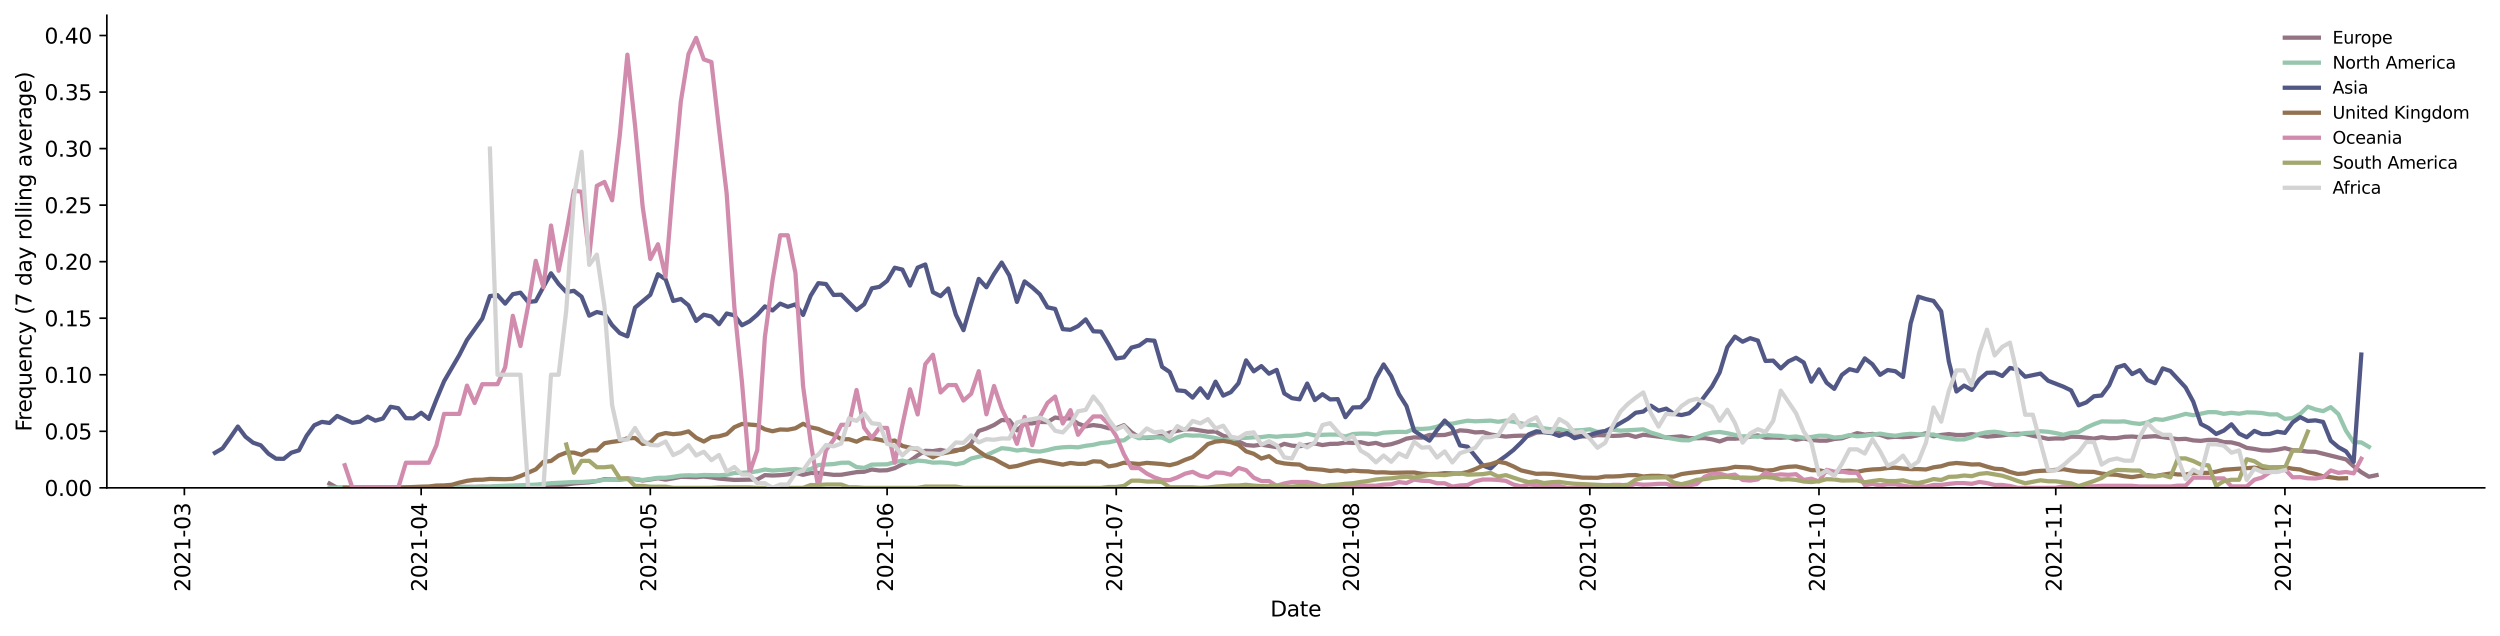 <?xml version="1.0" encoding="utf-8" standalone="no"?>
<!DOCTYPE svg PUBLIC "-//W3C//DTD SVG 1.1//EN"
  "http://www.w3.org/Graphics/SVG/1.1/DTD/svg11.dtd">
<svg height="298.621pt" version="1.1" viewBox="0 0 1173.344 298.621" width="1173.344pt" xmlns="http://www.w3.org/2000/svg" xmlns:xlink="http://www.w3.org/1999/xlink">
 <defs>
  <style type="text/css">*{stroke-linecap:butt;stroke-linejoin:round;}</style>
 </defs>
 <g id="figure_1">
  <g id="patch_1">
   <path d="M 0 298.621 
L 1173.344 298.621 
L 1173.344 0 
L 0 0 
z
" style="fill:#ffffff;"/>
  </g>
  <g id="axes_1">
   <g id="patch_2">
    <path d="M 50.144 228.96 
L 1166.144 228.96 
L 1166.144 7.2 
L 50.144 7.2 
z
" style="fill:#ffffff;"/>
   </g>
   <g id="matplotlib.axis_1">
    <g id="xtick_1">
     <g id="line2d_1">
      <defs>
       <path d="M 0 0 
L 0 3.5 
" id="m0669c2979b" style="stroke:#000000;stroke-width:0.8;"/>
      </defs>
      <g>
       <use style="stroke:#000000;stroke-width:0.8;" x="86.531" xlink:href="#m0669c2979b" y="228.96"/>
      </g>
     </g>
     <g id="text_1">
      <!-- 2021-03 -->
      <g transform="translate(89.291 277.743)rotate(-90)scale(0.1 -0.1)">
       <defs>
        <path d="M 1228 531 
L 3431 531 
L 3431 0 
L 469 0 
L 469 531 
Q 828 903 1448 1529 
Q 2069 2156 2228 2338 
Q 2531 2678 2651 2914 
Q 2772 3150 2772 3378 
Q 2772 3750 2511 3984 
Q 2250 4219 1831 4219 
Q 1534 4219 1204 4116 
Q 875 4013 500 3803 
L 500 4441 
Q 881 4594 1212 4672 
Q 1544 4750 1819 4750 
Q 2544 4750 2975 4387 
Q 3406 4025 3406 3419 
Q 3406 3131 3298 2873 
Q 3191 2616 2906 2266 
Q 2828 2175 2409 1742 
Q 1991 1309 1228 531 
z
" id="DejaVuSans-32" transform="scale(0.016)"/>
        <path d="M 2034 4250 
Q 1547 4250 1301 3770 
Q 1056 3291 1056 2328 
Q 1056 1369 1301 889 
Q 1547 409 2034 409 
Q 2525 409 2770 889 
Q 3016 1369 3016 2328 
Q 3016 3291 2770 3770 
Q 2525 4250 2034 4250 
z
M 2034 4750 
Q 2819 4750 3233 4129 
Q 3647 3509 3647 2328 
Q 3647 1150 3233 529 
Q 2819 -91 2034 -91 
Q 1250 -91 836 529 
Q 422 1150 422 2328 
Q 422 3509 836 4129 
Q 1250 4750 2034 4750 
z
" id="DejaVuSans-30" transform="scale(0.016)"/>
        <path d="M 794 531 
L 1825 531 
L 1825 4091 
L 703 3866 
L 703 4441 
L 1819 4666 
L 2450 4666 
L 2450 531 
L 3481 531 
L 3481 0 
L 794 0 
L 794 531 
z
" id="DejaVuSans-31" transform="scale(0.016)"/>
        <path d="M 313 2009 
L 1997 2009 
L 1997 1497 
L 313 1497 
L 313 2009 
z
" id="DejaVuSans-2d" transform="scale(0.016)"/>
        <path d="M 2597 2516 
Q 3050 2419 3304 2112 
Q 3559 1806 3559 1356 
Q 3559 666 3084 287 
Q 2609 -91 1734 -91 
Q 1441 -91 1130 -33 
Q 819 25 488 141 
L 488 750 
Q 750 597 1062 519 
Q 1375 441 1716 441 
Q 2309 441 2620 675 
Q 2931 909 2931 1356 
Q 2931 1769 2642 2001 
Q 2353 2234 1838 2234 
L 1294 2234 
L 1294 2753 
L 1863 2753 
Q 2328 2753 2575 2939 
Q 2822 3125 2822 3475 
Q 2822 3834 2567 4026 
Q 2313 4219 1838 4219 
Q 1578 4219 1281 4162 
Q 984 4106 628 3988 
L 628 4550 
Q 988 4650 1302 4700 
Q 1616 4750 1894 4750 
Q 2613 4750 3031 4423 
Q 3450 4097 3450 3541 
Q 3450 3153 3228 2886 
Q 3006 2619 2597 2516 
z
" id="DejaVuSans-33" transform="scale(0.016)"/>
       </defs>
       <use xlink:href="#DejaVuSans-32"/>
       <use x="63.623" xlink:href="#DejaVuSans-30"/>
       <use x="127.246" xlink:href="#DejaVuSans-32"/>
       <use x="190.869" xlink:href="#DejaVuSans-31"/>
       <use x="254.492" xlink:href="#DejaVuSans-2d"/>
       <use x="290.576" xlink:href="#DejaVuSans-30"/>
       <use x="354.199" xlink:href="#DejaVuSans-33"/>
      </g>
     </g>
    </g>
    <g id="xtick_2">
     <g id="line2d_2">
      <g>
       <use style="stroke:#000000;stroke-width:0.8;" x="197.665" xlink:href="#m0669c2979b" y="228.96"/>
      </g>
     </g>
     <g id="text_2">
      <!-- 2021-04 -->
      <g transform="translate(200.424 277.743)rotate(-90)scale(0.1 -0.1)">
       <defs>
        <path d="M 2419 4116 
L 825 1625 
L 2419 1625 
L 2419 4116 
z
M 2253 4666 
L 3047 4666 
L 3047 1625 
L 3713 1625 
L 3713 1100 
L 3047 1100 
L 3047 0 
L 2419 0 
L 2419 1100 
L 313 1100 
L 313 1709 
L 2253 4666 
z
" id="DejaVuSans-34" transform="scale(0.016)"/>
       </defs>
       <use xlink:href="#DejaVuSans-32"/>
       <use x="63.623" xlink:href="#DejaVuSans-30"/>
       <use x="127.246" xlink:href="#DejaVuSans-32"/>
       <use x="190.869" xlink:href="#DejaVuSans-31"/>
       <use x="254.492" xlink:href="#DejaVuSans-2d"/>
       <use x="290.576" xlink:href="#DejaVuSans-30"/>
       <use x="354.199" xlink:href="#DejaVuSans-34"/>
      </g>
     </g>
    </g>
    <g id="xtick_3">
     <g id="line2d_3">
      <g>
       <use style="stroke:#000000;stroke-width:0.8;" x="305.214" xlink:href="#m0669c2979b" y="228.96"/>
      </g>
     </g>
     <g id="text_3">
      <!-- 2021-05 -->
      <g transform="translate(307.973 277.743)rotate(-90)scale(0.1 -0.1)">
       <defs>
        <path d="M 691 4666 
L 3169 4666 
L 3169 4134 
L 1269 4134 
L 1269 2991 
Q 1406 3038 1543 3061 
Q 1681 3084 1819 3084 
Q 2600 3084 3056 2656 
Q 3513 2228 3513 1497 
Q 3513 744 3044 326 
Q 2575 -91 1722 -91 
Q 1428 -91 1123 -41 
Q 819 9 494 109 
L 494 744 
Q 775 591 1075 516 
Q 1375 441 1709 441 
Q 2250 441 2565 725 
Q 2881 1009 2881 1497 
Q 2881 1984 2565 2268 
Q 2250 2553 1709 2553 
Q 1456 2553 1204 2497 
Q 953 2441 691 2322 
L 691 4666 
z
" id="DejaVuSans-35" transform="scale(0.016)"/>
       </defs>
       <use xlink:href="#DejaVuSans-32"/>
       <use x="63.623" xlink:href="#DejaVuSans-30"/>
       <use x="127.246" xlink:href="#DejaVuSans-32"/>
       <use x="190.869" xlink:href="#DejaVuSans-31"/>
       <use x="254.492" xlink:href="#DejaVuSans-2d"/>
       <use x="290.576" xlink:href="#DejaVuSans-30"/>
       <use x="354.199" xlink:href="#DejaVuSans-35"/>
      </g>
     </g>
    </g>
    <g id="xtick_4">
     <g id="line2d_4">
      <g>
       <use style="stroke:#000000;stroke-width:0.8;" x="416.348" xlink:href="#m0669c2979b" y="228.96"/>
      </g>
     </g>
     <g id="text_4">
      <!-- 2021-06 -->
      <g transform="translate(419.107 277.743)rotate(-90)scale(0.1 -0.1)">
       <defs>
        <path d="M 2113 2584 
Q 1688 2584 1439 2293 
Q 1191 2003 1191 1497 
Q 1191 994 1439 701 
Q 1688 409 2113 409 
Q 2538 409 2786 701 
Q 3034 994 3034 1497 
Q 3034 2003 2786 2293 
Q 2538 2584 2113 2584 
z
M 3366 4563 
L 3366 3988 
Q 3128 4100 2886 4159 
Q 2644 4219 2406 4219 
Q 1781 4219 1451 3797 
Q 1122 3375 1075 2522 
Q 1259 2794 1537 2939 
Q 1816 3084 2150 3084 
Q 2853 3084 3261 2657 
Q 3669 2231 3669 1497 
Q 3669 778 3244 343 
Q 2819 -91 2113 -91 
Q 1303 -91 875 529 
Q 447 1150 447 2328 
Q 447 3434 972 4092 
Q 1497 4750 2381 4750 
Q 2619 4750 2861 4703 
Q 3103 4656 3366 4563 
z
" id="DejaVuSans-36" transform="scale(0.016)"/>
       </defs>
       <use xlink:href="#DejaVuSans-32"/>
       <use x="63.623" xlink:href="#DejaVuSans-30"/>
       <use x="127.246" xlink:href="#DejaVuSans-32"/>
       <use x="190.869" xlink:href="#DejaVuSans-31"/>
       <use x="254.492" xlink:href="#DejaVuSans-2d"/>
       <use x="290.576" xlink:href="#DejaVuSans-30"/>
       <use x="354.199" xlink:href="#DejaVuSans-36"/>
      </g>
     </g>
    </g>
    <g id="xtick_5">
     <g id="line2d_5">
      <g>
       <use style="stroke:#000000;stroke-width:0.8;" x="523.897" xlink:href="#m0669c2979b" y="228.96"/>
      </g>
     </g>
     <g id="text_5">
      <!-- 2021-07 -->
      <g transform="translate(526.656 277.743)rotate(-90)scale(0.1 -0.1)">
       <defs>
        <path d="M 525 4666 
L 3525 4666 
L 3525 4397 
L 1831 0 
L 1172 0 
L 2766 4134 
L 525 4134 
L 525 4666 
z
" id="DejaVuSans-37" transform="scale(0.016)"/>
       </defs>
       <use xlink:href="#DejaVuSans-32"/>
       <use x="63.623" xlink:href="#DejaVuSans-30"/>
       <use x="127.246" xlink:href="#DejaVuSans-32"/>
       <use x="190.869" xlink:href="#DejaVuSans-31"/>
       <use x="254.492" xlink:href="#DejaVuSans-2d"/>
       <use x="290.576" xlink:href="#DejaVuSans-30"/>
       <use x="354.199" xlink:href="#DejaVuSans-37"/>
      </g>
     </g>
    </g>
    <g id="xtick_6">
     <g id="line2d_6">
      <g>
       <use style="stroke:#000000;stroke-width:0.8;" x="635.031" xlink:href="#m0669c2979b" y="228.96"/>
      </g>
     </g>
     <g id="text_6">
      <!-- 2021-08 -->
      <g transform="translate(637.79 277.743)rotate(-90)scale(0.1 -0.1)">
       <defs>
        <path d="M 2034 2216 
Q 1584 2216 1326 1975 
Q 1069 1734 1069 1313 
Q 1069 891 1326 650 
Q 1584 409 2034 409 
Q 2484 409 2743 651 
Q 3003 894 3003 1313 
Q 3003 1734 2745 1975 
Q 2488 2216 2034 2216 
z
M 1403 2484 
Q 997 2584 770 2862 
Q 544 3141 544 3541 
Q 544 4100 942 4425 
Q 1341 4750 2034 4750 
Q 2731 4750 3128 4425 
Q 3525 4100 3525 3541 
Q 3525 3141 3298 2862 
Q 3072 2584 2669 2484 
Q 3125 2378 3379 2068 
Q 3634 1759 3634 1313 
Q 3634 634 3220 271 
Q 2806 -91 2034 -91 
Q 1263 -91 848 271 
Q 434 634 434 1313 
Q 434 1759 690 2068 
Q 947 2378 1403 2484 
z
M 1172 3481 
Q 1172 3119 1398 2916 
Q 1625 2713 2034 2713 
Q 2441 2713 2670 2916 
Q 2900 3119 2900 3481 
Q 2900 3844 2670 4047 
Q 2441 4250 2034 4250 
Q 1625 4250 1398 4047 
Q 1172 3844 1172 3481 
z
" id="DejaVuSans-38" transform="scale(0.016)"/>
       </defs>
       <use xlink:href="#DejaVuSans-32"/>
       <use x="63.623" xlink:href="#DejaVuSans-30"/>
       <use x="127.246" xlink:href="#DejaVuSans-32"/>
       <use x="190.869" xlink:href="#DejaVuSans-31"/>
       <use x="254.492" xlink:href="#DejaVuSans-2d"/>
       <use x="290.576" xlink:href="#DejaVuSans-30"/>
       <use x="354.199" xlink:href="#DejaVuSans-38"/>
      </g>
     </g>
    </g>
    <g id="xtick_7">
     <g id="line2d_7">
      <g>
       <use style="stroke:#000000;stroke-width:0.8;" x="746.165" xlink:href="#m0669c2979b" y="228.96"/>
      </g>
     </g>
     <g id="text_7">
      <!-- 2021-09 -->
      <g transform="translate(748.924 277.743)rotate(-90)scale(0.1 -0.1)">
       <defs>
        <path d="M 703 97 
L 703 672 
Q 941 559 1184 500 
Q 1428 441 1663 441 
Q 2288 441 2617 861 
Q 2947 1281 2994 2138 
Q 2813 1869 2534 1725 
Q 2256 1581 1919 1581 
Q 1219 1581 811 2004 
Q 403 2428 403 3163 
Q 403 3881 828 4315 
Q 1253 4750 1959 4750 
Q 2769 4750 3195 4129 
Q 3622 3509 3622 2328 
Q 3622 1225 3098 567 
Q 2575 -91 1691 -91 
Q 1453 -91 1209 -44 
Q 966 3 703 97 
z
M 1959 2075 
Q 2384 2075 2632 2365 
Q 2881 2656 2881 3163 
Q 2881 3666 2632 3958 
Q 2384 4250 1959 4250 
Q 1534 4250 1286 3958 
Q 1038 3666 1038 3163 
Q 1038 2656 1286 2365 
Q 1534 2075 1959 2075 
z
" id="DejaVuSans-39" transform="scale(0.016)"/>
       </defs>
       <use xlink:href="#DejaVuSans-32"/>
       <use x="63.623" xlink:href="#DejaVuSans-30"/>
       <use x="127.246" xlink:href="#DejaVuSans-32"/>
       <use x="190.869" xlink:href="#DejaVuSans-31"/>
       <use x="254.492" xlink:href="#DejaVuSans-2d"/>
       <use x="290.576" xlink:href="#DejaVuSans-30"/>
       <use x="354.199" xlink:href="#DejaVuSans-39"/>
      </g>
     </g>
    </g>
    <g id="xtick_8">
     <g id="line2d_8">
      <g>
       <use style="stroke:#000000;stroke-width:0.8;" x="853.714" xlink:href="#m0669c2979b" y="228.96"/>
      </g>
     </g>
     <g id="text_8">
      <!-- 2021-10 -->
      <g transform="translate(856.473 277.743)rotate(-90)scale(0.1 -0.1)">
       <use xlink:href="#DejaVuSans-32"/>
       <use x="63.623" xlink:href="#DejaVuSans-30"/>
       <use x="127.246" xlink:href="#DejaVuSans-32"/>
       <use x="190.869" xlink:href="#DejaVuSans-31"/>
       <use x="254.492" xlink:href="#DejaVuSans-2d"/>
       <use x="290.576" xlink:href="#DejaVuSans-31"/>
       <use x="354.199" xlink:href="#DejaVuSans-30"/>
      </g>
     </g>
    </g>
    <g id="xtick_9">
     <g id="line2d_9">
      <g>
       <use style="stroke:#000000;stroke-width:0.8;" x="964.848" xlink:href="#m0669c2979b" y="228.96"/>
      </g>
     </g>
     <g id="text_9">
      <!-- 2021-11 -->
      <g transform="translate(967.607 277.743)rotate(-90)scale(0.1 -0.1)">
       <use xlink:href="#DejaVuSans-32"/>
       <use x="63.623" xlink:href="#DejaVuSans-30"/>
       <use x="127.246" xlink:href="#DejaVuSans-32"/>
       <use x="190.869" xlink:href="#DejaVuSans-31"/>
       <use x="254.492" xlink:href="#DejaVuSans-2d"/>
       <use x="290.576" xlink:href="#DejaVuSans-31"/>
       <use x="354.199" xlink:href="#DejaVuSans-31"/>
      </g>
     </g>
    </g>
    <g id="xtick_10">
     <g id="line2d_10">
      <g>
       <use style="stroke:#000000;stroke-width:0.8;" x="1072.397" xlink:href="#m0669c2979b" y="228.96"/>
      </g>
     </g>
     <g id="text_10">
      <!-- 2021-12 -->
      <g transform="translate(1075.156 277.743)rotate(-90)scale(0.1 -0.1)">
       <use xlink:href="#DejaVuSans-32"/>
       <use x="63.623" xlink:href="#DejaVuSans-30"/>
       <use x="127.246" xlink:href="#DejaVuSans-32"/>
       <use x="190.869" xlink:href="#DejaVuSans-31"/>
       <use x="254.492" xlink:href="#DejaVuSans-2d"/>
       <use x="290.576" xlink:href="#DejaVuSans-31"/>
       <use x="354.199" xlink:href="#DejaVuSans-32"/>
      </g>
     </g>
    </g>
    <g id="text_11">
     <!-- Date -->
     <g transform="translate(596.193 289.341)scale(0.1 -0.1)">
      <defs>
       <path d="M 1259 4147 
L 1259 519 
L 2022 519 
Q 2988 519 3436 956 
Q 3884 1394 3884 2338 
Q 3884 3275 3436 3711 
Q 2988 4147 2022 4147 
L 1259 4147 
z
M 628 4666 
L 1925 4666 
Q 3281 4666 3915 4102 
Q 4550 3538 4550 2338 
Q 4550 1131 3912 565 
Q 3275 0 1925 0 
L 628 0 
L 628 4666 
z
" id="DejaVuSans-44" transform="scale(0.016)"/>
       <path d="M 2194 1759 
Q 1497 1759 1228 1600 
Q 959 1441 959 1056 
Q 959 750 1161 570 
Q 1363 391 1709 391 
Q 2188 391 2477 730 
Q 2766 1069 2766 1631 
L 2766 1759 
L 2194 1759 
z
M 3341 1997 
L 3341 0 
L 2766 0 
L 2766 531 
Q 2569 213 2275 61 
Q 1981 -91 1556 -91 
Q 1019 -91 701 211 
Q 384 513 384 1019 
Q 384 1609 779 1909 
Q 1175 2209 1959 2209 
L 2766 2209 
L 2766 2266 
Q 2766 2663 2505 2880 
Q 2244 3097 1772 3097 
Q 1472 3097 1187 3025 
Q 903 2953 641 2809 
L 641 3341 
Q 956 3463 1253 3523 
Q 1550 3584 1831 3584 
Q 2591 3584 2966 3190 
Q 3341 2797 3341 1997 
z
" id="DejaVuSans-61" transform="scale(0.016)"/>
       <path d="M 1172 4494 
L 1172 3500 
L 2356 3500 
L 2356 3053 
L 1172 3053 
L 1172 1153 
Q 1172 725 1289 603 
Q 1406 481 1766 481 
L 2356 481 
L 2356 0 
L 1766 0 
Q 1100 0 847 248 
Q 594 497 594 1153 
L 594 3053 
L 172 3053 
L 172 3500 
L 594 3500 
L 594 4494 
L 1172 4494 
z
" id="DejaVuSans-74" transform="scale(0.016)"/>
       <path d="M 3597 1894 
L 3597 1613 
L 953 1613 
Q 991 1019 1311 708 
Q 1631 397 2203 397 
Q 2534 397 2845 478 
Q 3156 559 3463 722 
L 3463 178 
Q 3153 47 2828 -22 
Q 2503 -91 2169 -91 
Q 1331 -91 842 396 
Q 353 884 353 1716 
Q 353 2575 817 3079 
Q 1281 3584 2069 3584 
Q 2775 3584 3186 3129 
Q 3597 2675 3597 1894 
z
M 3022 2063 
Q 3016 2534 2758 2815 
Q 2500 3097 2075 3097 
Q 1594 3097 1305 2825 
Q 1016 2553 972 2059 
L 3022 2063 
z
" id="DejaVuSans-65" transform="scale(0.016)"/>
      </defs>
      <use xlink:href="#DejaVuSans-44"/>
      <use x="77.002" xlink:href="#DejaVuSans-61"/>
      <use x="138.281" xlink:href="#DejaVuSans-74"/>
      <use x="177.49" xlink:href="#DejaVuSans-65"/>
     </g>
    </g>
   </g>
   <g id="matplotlib.axis_2">
    <g id="ytick_1">
     <g id="line2d_11">
      <defs>
       <path d="M 0 0 
L -3.5 0 
" id="m2293250645" style="stroke:#000000;stroke-width:0.8;"/>
      </defs>
      <g>
       <use style="stroke:#000000;stroke-width:0.8;" x="50.144" xlink:href="#m2293250645" y="228.96"/>
      </g>
     </g>
     <g id="text_12">
      <!-- 0.00 -->
      <g transform="translate(20.878 232.759)scale(0.1 -0.1)">
       <defs>
        <path d="M 684 794 
L 1344 794 
L 1344 0 
L 684 0 
L 684 794 
z
" id="DejaVuSans-2e" transform="scale(0.016)"/>
       </defs>
       <use xlink:href="#DejaVuSans-30"/>
       <use x="63.623" xlink:href="#DejaVuSans-2e"/>
       <use x="95.41" xlink:href="#DejaVuSans-30"/>
       <use x="159.033" xlink:href="#DejaVuSans-30"/>
      </g>
     </g>
    </g>
    <g id="ytick_2">
     <g id="line2d_12">
      <g>
       <use style="stroke:#000000;stroke-width:0.8;" x="50.144" xlink:href="#m2293250645" y="202.423"/>
      </g>
     </g>
     <g id="text_13">
      <!-- 0.05 -->
      <g transform="translate(20.878 206.222)scale(0.1 -0.1)">
       <use xlink:href="#DejaVuSans-30"/>
       <use x="63.623" xlink:href="#DejaVuSans-2e"/>
       <use x="95.41" xlink:href="#DejaVuSans-30"/>
       <use x="159.033" xlink:href="#DejaVuSans-35"/>
      </g>
     </g>
    </g>
    <g id="ytick_3">
     <g id="line2d_13">
      <g>
       <use style="stroke:#000000;stroke-width:0.8;" x="50.144" xlink:href="#m2293250645" y="175.886"/>
      </g>
     </g>
     <g id="text_14">
      <!-- 0.10 -->
      <g transform="translate(20.878 179.686)scale(0.1 -0.1)">
       <use xlink:href="#DejaVuSans-30"/>
       <use x="63.623" xlink:href="#DejaVuSans-2e"/>
       <use x="95.41" xlink:href="#DejaVuSans-31"/>
       <use x="159.033" xlink:href="#DejaVuSans-30"/>
      </g>
     </g>
    </g>
    <g id="ytick_4">
     <g id="line2d_14">
      <g>
       <use style="stroke:#000000;stroke-width:0.8;" x="50.144" xlink:href="#m2293250645" y="149.349"/>
      </g>
     </g>
     <g id="text_15">
      <!-- 0.15 -->
      <g transform="translate(20.878 153.149)scale(0.1 -0.1)">
       <use xlink:href="#DejaVuSans-30"/>
       <use x="63.623" xlink:href="#DejaVuSans-2e"/>
       <use x="95.41" xlink:href="#DejaVuSans-31"/>
       <use x="159.033" xlink:href="#DejaVuSans-35"/>
      </g>
     </g>
    </g>
    <g id="ytick_5">
     <g id="line2d_15">
      <g>
       <use style="stroke:#000000;stroke-width:0.8;" x="50.144" xlink:href="#m2293250645" y="122.813"/>
      </g>
     </g>
     <g id="text_16">
      <!-- 0.20 -->
      <g transform="translate(20.878 126.612)scale(0.1 -0.1)">
       <use xlink:href="#DejaVuSans-30"/>
       <use x="63.623" xlink:href="#DejaVuSans-2e"/>
       <use x="95.41" xlink:href="#DejaVuSans-32"/>
       <use x="159.033" xlink:href="#DejaVuSans-30"/>
      </g>
     </g>
    </g>
    <g id="ytick_6">
     <g id="line2d_16">
      <g>
       <use style="stroke:#000000;stroke-width:0.8;" x="50.144" xlink:href="#m2293250645" y="96.276"/>
      </g>
     </g>
     <g id="text_17">
      <!-- 0.25 -->
      <g transform="translate(20.878 100.075)scale(0.1 -0.1)">
       <use xlink:href="#DejaVuSans-30"/>
       <use x="63.623" xlink:href="#DejaVuSans-2e"/>
       <use x="95.41" xlink:href="#DejaVuSans-32"/>
       <use x="159.033" xlink:href="#DejaVuSans-35"/>
      </g>
     </g>
    </g>
    <g id="ytick_7">
     <g id="line2d_17">
      <g>
       <use style="stroke:#000000;stroke-width:0.8;" x="50.144" xlink:href="#m2293250645" y="69.739"/>
      </g>
     </g>
     <g id="text_18">
      <!-- 0.30 -->
      <g transform="translate(20.878 73.538)scale(0.1 -0.1)">
       <use xlink:href="#DejaVuSans-30"/>
       <use x="63.623" xlink:href="#DejaVuSans-2e"/>
       <use x="95.41" xlink:href="#DejaVuSans-33"/>
       <use x="159.033" xlink:href="#DejaVuSans-30"/>
      </g>
     </g>
    </g>
    <g id="ytick_8">
     <g id="line2d_18">
      <g>
       <use style="stroke:#000000;stroke-width:0.8;" x="50.144" xlink:href="#m2293250645" y="43.202"/>
      </g>
     </g>
     <g id="text_19">
      <!-- 0.35 -->
      <g transform="translate(20.878 47.001)scale(0.1 -0.1)">
       <use xlink:href="#DejaVuSans-30"/>
       <use x="63.623" xlink:href="#DejaVuSans-2e"/>
       <use x="95.41" xlink:href="#DejaVuSans-33"/>
       <use x="159.033" xlink:href="#DejaVuSans-35"/>
      </g>
     </g>
    </g>
    <g id="ytick_9">
     <g id="line2d_19">
      <g>
       <use style="stroke:#000000;stroke-width:0.8;" x="50.144" xlink:href="#m2293250645" y="16.665"/>
      </g>
     </g>
     <g id="text_20">
      <!-- 0.40 -->
      <g transform="translate(20.878 20.464)scale(0.1 -0.1)">
       <use xlink:href="#DejaVuSans-30"/>
       <use x="63.623" xlink:href="#DejaVuSans-2e"/>
       <use x="95.41" xlink:href="#DejaVuSans-34"/>
       <use x="159.033" xlink:href="#DejaVuSans-30"/>
      </g>
     </g>
    </g>
    <g id="text_21">
     <!-- Frequency (7 day rolling average) -->
     <g transform="translate(14.798 202.529)rotate(-90)scale(0.1 -0.1)">
      <defs>
       <path d="M 628 4666 
L 3309 4666 
L 3309 4134 
L 1259 4134 
L 1259 2759 
L 3109 2759 
L 3109 2228 
L 1259 2228 
L 1259 0 
L 628 0 
L 628 4666 
z
" id="DejaVuSans-46" transform="scale(0.016)"/>
       <path d="M 2631 2963 
Q 2534 3019 2420 3045 
Q 2306 3072 2169 3072 
Q 1681 3072 1420 2755 
Q 1159 2438 1159 1844 
L 1159 0 
L 581 0 
L 581 3500 
L 1159 3500 
L 1159 2956 
Q 1341 3275 1631 3429 
Q 1922 3584 2338 3584 
Q 2397 3584 2469 3576 
Q 2541 3569 2628 3553 
L 2631 2963 
z
" id="DejaVuSans-72" transform="scale(0.016)"/>
       <path d="M 947 1747 
Q 947 1113 1208 752 
Q 1469 391 1925 391 
Q 2381 391 2643 752 
Q 2906 1113 2906 1747 
Q 2906 2381 2643 2742 
Q 2381 3103 1925 3103 
Q 1469 3103 1208 2742 
Q 947 2381 947 1747 
z
M 2906 525 
Q 2725 213 2448 61 
Q 2172 -91 1784 -91 
Q 1150 -91 751 415 
Q 353 922 353 1747 
Q 353 2572 751 3078 
Q 1150 3584 1784 3584 
Q 2172 3584 2448 3432 
Q 2725 3281 2906 2969 
L 2906 3500 
L 3481 3500 
L 3481 -1331 
L 2906 -1331 
L 2906 525 
z
" id="DejaVuSans-71" transform="scale(0.016)"/>
       <path d="M 544 1381 
L 544 3500 
L 1119 3500 
L 1119 1403 
Q 1119 906 1312 657 
Q 1506 409 1894 409 
Q 2359 409 2629 706 
Q 2900 1003 2900 1516 
L 2900 3500 
L 3475 3500 
L 3475 0 
L 2900 0 
L 2900 538 
Q 2691 219 2414 64 
Q 2138 -91 1772 -91 
Q 1169 -91 856 284 
Q 544 659 544 1381 
z
M 1991 3584 
L 1991 3584 
z
" id="DejaVuSans-75" transform="scale(0.016)"/>
       <path d="M 3513 2113 
L 3513 0 
L 2938 0 
L 2938 2094 
Q 2938 2591 2744 2837 
Q 2550 3084 2163 3084 
Q 1697 3084 1428 2787 
Q 1159 2491 1159 1978 
L 1159 0 
L 581 0 
L 581 3500 
L 1159 3500 
L 1159 2956 
Q 1366 3272 1645 3428 
Q 1925 3584 2291 3584 
Q 2894 3584 3203 3211 
Q 3513 2838 3513 2113 
z
" id="DejaVuSans-6e" transform="scale(0.016)"/>
       <path d="M 3122 3366 
L 3122 2828 
Q 2878 2963 2633 3030 
Q 2388 3097 2138 3097 
Q 1578 3097 1268 2742 
Q 959 2388 959 1747 
Q 959 1106 1268 751 
Q 1578 397 2138 397 
Q 2388 397 2633 464 
Q 2878 531 3122 666 
L 3122 134 
Q 2881 22 2623 -34 
Q 2366 -91 2075 -91 
Q 1284 -91 818 406 
Q 353 903 353 1747 
Q 353 2603 823 3093 
Q 1294 3584 2113 3584 
Q 2378 3584 2631 3529 
Q 2884 3475 3122 3366 
z
" id="DejaVuSans-63" transform="scale(0.016)"/>
       <path d="M 2059 -325 
Q 1816 -950 1584 -1140 
Q 1353 -1331 966 -1331 
L 506 -1331 
L 506 -850 
L 844 -850 
Q 1081 -850 1212 -737 
Q 1344 -625 1503 -206 
L 1606 56 
L 191 3500 
L 800 3500 
L 1894 763 
L 2988 3500 
L 3597 3500 
L 2059 -325 
z
" id="DejaVuSans-79" transform="scale(0.016)"/>
       <path id="DejaVuSans-20" transform="scale(0.016)"/>
       <path d="M 1984 4856 
Q 1566 4138 1362 3434 
Q 1159 2731 1159 2009 
Q 1159 1288 1364 580 
Q 1569 -128 1984 -844 
L 1484 -844 
Q 1016 -109 783 600 
Q 550 1309 550 2009 
Q 550 2706 781 3412 
Q 1013 4119 1484 4856 
L 1984 4856 
z
" id="DejaVuSans-28" transform="scale(0.016)"/>
       <path d="M 2906 2969 
L 2906 4863 
L 3481 4863 
L 3481 0 
L 2906 0 
L 2906 525 
Q 2725 213 2448 61 
Q 2172 -91 1784 -91 
Q 1150 -91 751 415 
Q 353 922 353 1747 
Q 353 2572 751 3078 
Q 1150 3584 1784 3584 
Q 2172 3584 2448 3432 
Q 2725 3281 2906 2969 
z
M 947 1747 
Q 947 1113 1208 752 
Q 1469 391 1925 391 
Q 2381 391 2643 752 
Q 2906 1113 2906 1747 
Q 2906 2381 2643 2742 
Q 2381 3103 1925 3103 
Q 1469 3103 1208 2742 
Q 947 2381 947 1747 
z
" id="DejaVuSans-64" transform="scale(0.016)"/>
       <path d="M 1959 3097 
Q 1497 3097 1228 2736 
Q 959 2375 959 1747 
Q 959 1119 1226 758 
Q 1494 397 1959 397 
Q 2419 397 2687 759 
Q 2956 1122 2956 1747 
Q 2956 2369 2687 2733 
Q 2419 3097 1959 3097 
z
M 1959 3584 
Q 2709 3584 3137 3096 
Q 3566 2609 3566 1747 
Q 3566 888 3137 398 
Q 2709 -91 1959 -91 
Q 1206 -91 779 398 
Q 353 888 353 1747 
Q 353 2609 779 3096 
Q 1206 3584 1959 3584 
z
" id="DejaVuSans-6f" transform="scale(0.016)"/>
       <path d="M 603 4863 
L 1178 4863 
L 1178 0 
L 603 0 
L 603 4863 
z
" id="DejaVuSans-6c" transform="scale(0.016)"/>
       <path d="M 603 3500 
L 1178 3500 
L 1178 0 
L 603 0 
L 603 3500 
z
M 603 4863 
L 1178 4863 
L 1178 4134 
L 603 4134 
L 603 4863 
z
" id="DejaVuSans-69" transform="scale(0.016)"/>
       <path d="M 2906 1791 
Q 2906 2416 2648 2759 
Q 2391 3103 1925 3103 
Q 1463 3103 1205 2759 
Q 947 2416 947 1791 
Q 947 1169 1205 825 
Q 1463 481 1925 481 
Q 2391 481 2648 825 
Q 2906 1169 2906 1791 
z
M 3481 434 
Q 3481 -459 3084 -895 
Q 2688 -1331 1869 -1331 
Q 1566 -1331 1297 -1286 
Q 1028 -1241 775 -1147 
L 775 -588 
Q 1028 -725 1275 -790 
Q 1522 -856 1778 -856 
Q 2344 -856 2625 -561 
Q 2906 -266 2906 331 
L 2906 616 
Q 2728 306 2450 153 
Q 2172 0 1784 0 
Q 1141 0 747 490 
Q 353 981 353 1791 
Q 353 2603 747 3093 
Q 1141 3584 1784 3584 
Q 2172 3584 2450 3431 
Q 2728 3278 2906 2969 
L 2906 3500 
L 3481 3500 
L 3481 434 
z
" id="DejaVuSans-67" transform="scale(0.016)"/>
       <path d="M 191 3500 
L 800 3500 
L 1894 563 
L 2988 3500 
L 3597 3500 
L 2284 0 
L 1503 0 
L 191 3500 
z
" id="DejaVuSans-76" transform="scale(0.016)"/>
       <path d="M 513 4856 
L 1013 4856 
Q 1481 4119 1714 3412 
Q 1947 2706 1947 2009 
Q 1947 1309 1714 600 
Q 1481 -109 1013 -844 
L 513 -844 
Q 928 -128 1133 580 
Q 1338 1288 1338 2009 
Q 1338 2731 1133 3434 
Q 928 4138 513 4856 
z
" id="DejaVuSans-29" transform="scale(0.016)"/>
      </defs>
      <use xlink:href="#DejaVuSans-46"/>
      <use x="50.27" xlink:href="#DejaVuSans-72"/>
      <use x="89.133" xlink:href="#DejaVuSans-65"/>
      <use x="150.656" xlink:href="#DejaVuSans-71"/>
      <use x="214.133" xlink:href="#DejaVuSans-75"/>
      <use x="277.512" xlink:href="#DejaVuSans-65"/>
      <use x="339.035" xlink:href="#DejaVuSans-6e"/>
      <use x="402.414" xlink:href="#DejaVuSans-63"/>
      <use x="457.395" xlink:href="#DejaVuSans-79"/>
      <use x="516.574" xlink:href="#DejaVuSans-20"/>
      <use x="548.361" xlink:href="#DejaVuSans-28"/>
      <use x="587.375" xlink:href="#DejaVuSans-37"/>
      <use x="650.998" xlink:href="#DejaVuSans-20"/>
      <use x="682.785" xlink:href="#DejaVuSans-64"/>
      <use x="746.262" xlink:href="#DejaVuSans-61"/>
      <use x="807.541" xlink:href="#DejaVuSans-79"/>
      <use x="866.721" xlink:href="#DejaVuSans-20"/>
      <use x="898.508" xlink:href="#DejaVuSans-72"/>
      <use x="937.371" xlink:href="#DejaVuSans-6f"/>
      <use x="998.553" xlink:href="#DejaVuSans-6c"/>
      <use x="1026.336" xlink:href="#DejaVuSans-6c"/>
      <use x="1054.119" xlink:href="#DejaVuSans-69"/>
      <use x="1081.902" xlink:href="#DejaVuSans-6e"/>
      <use x="1145.281" xlink:href="#DejaVuSans-67"/>
      <use x="1208.758" xlink:href="#DejaVuSans-20"/>
      <use x="1240.545" xlink:href="#DejaVuSans-61"/>
      <use x="1301.824" xlink:href="#DejaVuSans-76"/>
      <use x="1361.004" xlink:href="#DejaVuSans-65"/>
      <use x="1422.527" xlink:href="#DejaVuSans-72"/>
      <use x="1463.641" xlink:href="#DejaVuSans-61"/>
      <use x="1524.92" xlink:href="#DejaVuSans-67"/>
      <use x="1588.396" xlink:href="#DejaVuSans-65"/>
      <use x="1649.92" xlink:href="#DejaVuSans-29"/>
     </g>
    </g>
   </g>
   <g id="line2d_20">
    <path clip-path="url(#p8fa36f3f02)" d="M 154.646 226.937 
L 158.23 228.919 
L 194.08 228.816 
L 204.835 228.607 
L 208.42 228.607 
L 212.005 228.495 
L 222.76 228.52 
L 226.345 228.445 
L 229.93 228.557 
L 233.515 228.358 
L 240.685 228.394 
L 247.855 228.221 
L 251.44 228.387 
L 265.779 227.424 
L 269.364 226.892 
L 276.534 226.378 
L 280.119 225.783 
L 283.704 224.901 
L 290.874 225.122 
L 294.459 224.568 
L 298.044 224.842 
L 301.629 225.517 
L 305.214 225.061 
L 308.799 224.455 
L 312.384 225.093 
L 315.969 224.5 
L 319.554 223.783 
L 326.724 223.979 
L 330.309 223.658 
L 333.894 224.077 
L 337.479 224.627 
L 344.649 225.247 
L 351.819 225.115 
L 355.404 225.037 
L 358.989 222.986 
L 362.574 223.18 
L 366.159 223.01 
L 369.743 222.664 
L 373.328 221.905 
L 376.913 222.851 
L 380.498 221.98 
L 384.083 222.012 
L 391.253 222.864 
L 394.838 222.82 
L 402.008 221.597 
L 405.593 221.414 
L 409.178 220.34 
L 412.763 220.822 
L 416.348 220.704 
L 419.933 219.715 
L 423.518 217.903 
L 427.103 216.301 
L 430.688 213.714 
L 434.273 211.558 
L 437.858 211.728 
L 441.443 211.153 
L 445.028 211.931 
L 448.613 211.196 
L 452.198 211.08 
L 455.783 208.118 
L 459.368 202.261 
L 462.953 201.076 
L 466.538 199.477 
L 470.123 197.159 
L 473.708 197.227 
L 477.292 201.987 
L 480.877 198.804 
L 484.462 198.704 
L 488.047 198.035 
L 491.632 198.101 
L 495.217 195.963 
L 498.802 196.49 
L 502.387 196.356 
L 505.972 198.812 
L 509.557 200.111 
L 513.142 199.507 
L 516.727 199.985 
L 520.312 200.995 
L 523.897 200.979 
L 527.482 199.565 
L 531.067 202.91 
L 534.652 205.238 
L 538.237 205.58 
L 541.822 205.249 
L 545.407 204.438 
L 548.992 203.009 
L 552.577 202.177 
L 556.162 201.496 
L 559.747 201.452 
L 566.917 202.626 
L 570.502 202.542 
L 574.087 204.514 
L 577.672 205.445 
L 584.841 208.875 
L 588.426 209.176 
L 592.011 208.689 
L 599.181 209.871 
L 602.766 208.307 
L 606.351 209.162 
L 609.936 209.427 
L 613.521 208.893 
L 617.106 208.112 
L 620.691 208.896 
L 624.276 208.329 
L 627.861 208.284 
L 631.446 207.714 
L 635.031 207.858 
L 638.616 207.532 
L 642.201 208.416 
L 645.786 207.866 
L 649.371 209.034 
L 652.956 208.482 
L 656.541 207.377 
L 660.126 205.866 
L 663.711 205.278 
L 667.296 205.405 
L 670.881 204.127 
L 674.466 204.238 
L 678.051 204.152 
L 681.636 203.234 
L 685.221 201.981 
L 688.805 202.25 
L 692.39 202.947 
L 695.975 202.773 
L 699.56 203.929 
L 706.73 204.911 
L 710.315 204.594 
L 713.9 204.472 
L 717.485 204.559 
L 721.07 203.043 
L 724.655 202.749 
L 728.24 202.707 
L 735.41 203.852 
L 738.995 204.491 
L 742.58 204.798 
L 746.165 204.846 
L 749.75 204.198 
L 753.335 204.31 
L 756.92 204.601 
L 760.505 204.449 
L 764.09 204.043 
L 767.675 205.06 
L 771.26 204.035 
L 782.015 205.346 
L 789.185 204.806 
L 792.77 205.593 
L 796.354 205.674 
L 799.939 205.619 
L 803.524 206.197 
L 807.109 207.189 
L 810.694 205.882 
L 814.279 205.903 
L 817.864 205.618 
L 821.449 204.917 
L 825.034 204.337 
L 828.619 205.426 
L 832.204 205.331 
L 835.789 205.471 
L 839.374 205.216 
L 842.959 206.399 
L 846.544 205.813 
L 850.129 206.472 
L 853.714 206.812 
L 857.299 206.832 
L 860.884 206.039 
L 864.469 205.7 
L 871.639 203.3 
L 875.224 203.975 
L 878.809 203.655 
L 882.394 204.109 
L 885.979 205.301 
L 889.564 204.995 
L 893.149 205.17 
L 896.734 204.964 
L 900.319 204.249 
L 903.903 203.348 
L 907.488 204.762 
L 911.073 204.134 
L 914.658 203.751 
L 918.243 204.162 
L 921.828 204.149 
L 925.413 203.757 
L 928.998 204.29 
L 932.583 204.943 
L 939.753 204.345 
L 943.338 203.787 
L 946.923 203.573 
L 950.508 203.665 
L 954.093 204.531 
L 957.678 205.193 
L 961.263 205.983 
L 964.848 205.773 
L 968.433 205.819 
L 972.018 204.957 
L 975.603 205.037 
L 982.773 205.846 
L 986.358 205.203 
L 989.943 205.676 
L 993.528 205.614 
L 997.113 205.028 
L 1000.698 204.867 
L 1004.283 205.203 
L 1011.452 204.703 
L 1022.207 206.121 
L 1025.792 205.968 
L 1029.377 206.696 
L 1032.962 206.914 
L 1036.547 206.436 
L 1040.132 206.463 
L 1043.717 207.504 
L 1047.302 207.633 
L 1050.887 208.536 
L 1054.472 210.196 
L 1058.057 210.711 
L 1061.642 211.363 
L 1065.227 211.503 
L 1068.812 211.059 
L 1072.397 210.324 
L 1075.982 211.302 
L 1079.567 211.464 
L 1083.152 211.966 
L 1086.737 212.06 
L 1101.077 215.614 
L 1104.662 218.827 
L 1108.247 221.611 
L 1111.832 223.738 
L 1115.416 223.011 
L 1115.416 223.011 
" style="fill:none;stroke:#947383;stroke-linecap:square;stroke-width:2;"/>
   </g>
   <g id="line2d_21">
    <path clip-path="url(#p8fa36f3f02)" d="M 154.646 228.857 
L 165.4 228.9 
L 183.325 228.842 
L 222.76 228.633 
L 229.93 228.391 
L 233.515 228.135 
L 251.44 227.462 
L 258.61 226.789 
L 269.364 226.219 
L 272.949 226.2 
L 280.119 225.744 
L 283.704 225.15 
L 290.874 225.058 
L 298.044 224.82 
L 301.629 225.299 
L 308.799 224.268 
L 312.384 224.223 
L 315.969 223.777 
L 319.554 223.217 
L 323.139 223.066 
L 326.724 223.18 
L 330.309 222.931 
L 337.479 223.06 
L 341.064 222.827 
L 344.649 221.989 
L 348.234 221.899 
L 351.819 221.681 
L 355.404 221.212 
L 358.989 220.365 
L 362.574 220.852 
L 373.328 220.099 
L 376.913 220.642 
L 380.498 220.186 
L 384.083 218.281 
L 387.668 217.982 
L 391.253 217.813 
L 394.838 217.197 
L 398.423 217.144 
L 402.008 219.225 
L 405.593 219.593 
L 409.178 218.053 
L 416.348 217.919 
L 419.933 216.883 
L 423.518 216.141 
L 427.103 217.059 
L 430.688 216.155 
L 434.273 216.482 
L 437.858 217.131 
L 441.443 217.025 
L 445.028 217.257 
L 448.613 217.912 
L 452.198 217.238 
L 455.783 215.207 
L 459.368 214.34 
L 462.953 213.596 
L 470.123 210.358 
L 473.708 210.694 
L 477.292 211.456 
L 480.877 210.99 
L 484.462 211.73 
L 488.047 211.943 
L 491.632 211.239 
L 495.217 210.332 
L 498.802 209.928 
L 502.387 209.763 
L 505.972 209.947 
L 509.557 209.229 
L 513.142 208.766 
L 516.727 207.918 
L 520.312 207.608 
L 523.897 206.813 
L 527.482 206.711 
L 531.067 204.217 
L 534.652 205.724 
L 538.237 205.299 
L 541.822 205.2 
L 545.407 205.389 
L 548.992 207.056 
L 552.577 205.262 
L 556.162 204.199 
L 559.747 204.446 
L 563.332 204.386 
L 570.502 205.602 
L 574.087 206.483 
L 577.672 206.256 
L 581.257 205.571 
L 584.841 205.5 
L 588.426 205.238 
L 592.011 205.16 
L 595.596 204.658 
L 599.181 204.991 
L 602.766 204.602 
L 606.351 204.568 
L 609.936 204.243 
L 613.521 203.566 
L 617.106 204.361 
L 620.691 204.077 
L 624.276 203.953 
L 627.861 203.998 
L 631.446 204.856 
L 635.031 203.715 
L 638.616 203.495 
L 642.201 203.525 
L 645.786 203.875 
L 649.371 203.052 
L 656.541 202.679 
L 660.126 202.772 
L 663.711 201.245 
L 667.296 201.323 
L 670.881 201.079 
L 674.466 200.252 
L 678.051 198.808 
L 681.636 198.846 
L 685.221 198.088 
L 688.805 197.449 
L 692.39 197.736 
L 699.56 197.414 
L 703.145 197.951 
L 706.73 197.419 
L 710.315 197.916 
L 717.485 199.41 
L 721.07 199.551 
L 724.655 201.051 
L 728.24 201.492 
L 731.825 201.264 
L 735.41 202.327 
L 738.995 202.042 
L 742.58 201.875 
L 746.165 201.452 
L 749.75 202.711 
L 753.335 202.312 
L 756.92 201.663 
L 760.505 202.108 
L 767.675 201.727 
L 771.26 201.485 
L 774.845 203.034 
L 778.43 204.078 
L 782.015 205.403 
L 789.185 206.603 
L 792.77 206.671 
L 799.939 203.88 
L 803.524 203.029 
L 807.109 202.742 
L 810.694 203.333 
L 814.279 204.127 
L 817.864 204.807 
L 821.449 204.742 
L 825.034 205.014 
L 828.619 204.126 
L 832.204 204.45 
L 835.789 204.575 
L 839.374 205.107 
L 842.959 204.869 
L 846.544 205.446 
L 850.129 205.104 
L 853.714 204.502 
L 857.299 204.544 
L 860.884 205.337 
L 864.469 205.079 
L 868.054 204.174 
L 871.639 204.776 
L 875.224 204.476 
L 882.394 203.521 
L 885.979 204.135 
L 889.564 204.527 
L 893.149 203.938 
L 896.734 203.609 
L 903.903 204.025 
L 907.488 203.926 
L 911.073 205.114 
L 918.243 206.256 
L 921.828 206.238 
L 925.413 205.206 
L 928.998 203.624 
L 932.583 202.865 
L 936.168 202.627 
L 939.753 203.126 
L 943.338 203.974 
L 946.923 204.183 
L 950.508 203.25 
L 954.093 203.077 
L 957.678 202.388 
L 961.263 202.66 
L 964.848 203.26 
L 968.433 204.07 
L 972.018 203.136 
L 975.603 202.765 
L 979.188 200.712 
L 982.773 199.089 
L 986.358 197.779 
L 993.528 197.891 
L 997.113 197.781 
L 1000.698 198.548 
L 1004.283 198.961 
L 1007.867 198.266 
L 1011.452 196.677 
L 1015.037 197.059 
L 1022.207 195.278 
L 1025.792 194.236 
L 1029.377 194.891 
L 1036.547 193.415 
L 1040.132 193.455 
L 1043.717 194.236 
L 1047.302 193.738 
L 1050.887 194.181 
L 1054.472 193.553 
L 1058.057 193.622 
L 1061.642 193.861 
L 1065.227 194.508 
L 1068.812 194.465 
L 1072.397 196.58 
L 1075.982 196.239 
L 1079.567 194.211 
L 1083.152 190.869 
L 1086.737 192.168 
L 1090.322 192.968 
L 1093.907 191.095 
L 1097.492 194.341 
L 1101.077 202.188 
L 1104.662 207.556 
L 1108.247 207.631 
L 1111.832 209.737 
L 1111.832 209.737 
" style="fill:none;stroke:#96c6ad;stroke-linecap:square;stroke-width:2;"/>
   </g>
   <g id="line2d_22">
    <path clip-path="url(#p8fa36f3f02)" d="M 100.871 212.525 
L 104.456 210.432 
L 108.041 205.417 
L 111.626 200.197 
L 115.211 204.963 
L 118.796 207.786 
L 122.381 208.997 
L 125.966 212.914 
L 129.551 215.285 
L 133.136 215.345 
L 136.721 212.473 
L 140.306 211.364 
L 143.891 204.548 
L 147.476 199.61 
L 151.061 198.005 
L 154.646 198.51 
L 158.23 195.219 
L 165.4 198.44 
L 168.985 197.892 
L 172.57 195.548 
L 176.155 197.423 
L 179.74 196.411 
L 183.325 190.927 
L 186.91 191.582 
L 190.495 196.274 
L 194.08 196.335 
L 197.665 193.74 
L 201.25 196.607 
L 204.835 187.484 
L 208.42 178.943 
L 215.59 166.602 
L 219.175 159.556 
L 226.345 149.524 
L 229.93 138.962 
L 233.515 138.53 
L 237.1 142.497 
L 240.685 138.075 
L 244.27 137.362 
L 247.855 141.712 
L 251.44 141.346 
L 255.025 134.658 
L 258.61 128.27 
L 262.195 133.28 
L 265.779 137.076 
L 269.364 136.505 
L 272.949 139.231 
L 276.534 148.142 
L 280.119 146.443 
L 283.704 147.239 
L 287.289 152.61 
L 290.874 156.334 
L 294.459 157.853 
L 298.044 144.354 
L 305.214 138.37 
L 308.799 128.722 
L 312.384 131.09 
L 315.969 141.248 
L 319.554 140.331 
L 323.139 143.309 
L 326.724 150.626 
L 330.309 147.708 
L 333.894 148.546 
L 337.479 152.167 
L 341.064 147.139 
L 344.649 147.975 
L 348.234 152.647 
L 351.819 150.793 
L 355.404 147.734 
L 358.989 143.805 
L 362.574 145.699 
L 366.159 142.507 
L 369.743 143.991 
L 373.328 142.854 
L 376.913 147.809 
L 380.498 138.724 
L 384.083 132.896 
L 387.668 133.317 
L 391.253 138.436 
L 394.838 138.298 
L 402.008 145.526 
L 405.593 142.765 
L 409.178 135.317 
L 412.763 134.635 
L 416.348 131.823 
L 419.933 125.654 
L 423.518 126.544 
L 427.103 134.03 
L 430.688 125.614 
L 434.273 124.134 
L 437.858 137.123 
L 441.443 138.986 
L 445.028 135.413 
L 448.613 147.685 
L 452.198 154.953 
L 455.783 142.57 
L 459.368 130.904 
L 462.953 134.819 
L 466.538 128.588 
L 470.123 123.232 
L 473.708 129.294 
L 477.292 141.698 
L 480.877 132.081 
L 484.462 134.864 
L 488.047 138.122 
L 491.632 144.241 
L 495.217 145.002 
L 498.802 154.477 
L 502.387 154.796 
L 505.972 153.05 
L 509.557 149.906 
L 513.142 155.487 
L 516.727 155.647 
L 520.312 161.653 
L 523.897 168.243 
L 527.482 167.722 
L 531.067 163.151 
L 534.652 162.172 
L 538.237 159.596 
L 541.822 159.911 
L 545.407 172.189 
L 548.992 174.611 
L 552.577 183.198 
L 556.162 183.548 
L 559.747 186.611 
L 563.332 182.233 
L 566.917 186.728 
L 570.502 179.131 
L 574.087 185.67 
L 577.672 184.067 
L 581.257 179.877 
L 584.841 169.143 
L 588.426 174.282 
L 592.011 171.825 
L 595.596 175.379 
L 599.181 173.6 
L 602.766 184.643 
L 606.351 186.871 
L 609.936 187.416 
L 613.521 180.014 
L 617.106 187.773 
L 620.691 185.024 
L 624.276 187.467 
L 627.861 187.313 
L 631.446 195.802 
L 635.031 191.229 
L 638.616 191.123 
L 642.201 187.104 
L 645.786 177.483 
L 649.371 171.052 
L 652.956 176.5 
L 656.541 184.95 
L 660.126 190.608 
L 663.711 202.207 
L 667.296 204.594 
L 670.881 206.8 
L 674.466 201.791 
L 678.051 197.377 
L 681.636 200.894 
L 685.221 209.039 
L 688.805 209.676 
L 695.975 218.47 
L 699.56 219.876 
L 703.145 216.551 
L 706.73 214.022 
L 710.315 211.195 
L 713.9 207.714 
L 717.485 203.877 
L 721.07 202.424 
L 728.24 203.294 
L 731.825 204.59 
L 735.41 203.272 
L 738.995 205.65 
L 742.58 204.64 
L 746.165 204.132 
L 749.75 203.027 
L 753.335 202.319 
L 756.92 200.641 
L 764.09 196.492 
L 767.675 193.72 
L 771.26 193.162 
L 774.845 190.426 
L 778.43 192.749 
L 782.015 191.789 
L 785.6 194.204 
L 789.185 194.797 
L 792.77 193.96 
L 796.354 190.862 
L 803.524 181.367 
L 807.109 174.786 
L 810.694 162.947 
L 814.279 157.983 
L 817.864 160.376 
L 821.449 158.73 
L 825.034 159.85 
L 828.619 169.407 
L 832.204 169.253 
L 835.789 172.9 
L 839.374 169.606 
L 842.959 167.913 
L 846.544 170.137 
L 850.129 179.132 
L 853.714 173.375 
L 857.299 179.632 
L 860.884 182.497 
L 864.469 175.942 
L 868.054 173.269 
L 871.639 174.169 
L 875.224 168.201 
L 878.809 170.978 
L 882.394 175.913 
L 885.979 173.66 
L 889.564 174.231 
L 893.149 176.914 
L 896.734 151.79 
L 900.319 139.229 
L 903.903 140.36 
L 907.488 141.24 
L 911.073 146.122 
L 914.658 169.697 
L 918.243 183.748 
L 921.828 180.984 
L 925.413 182.998 
L 928.998 178.012 
L 932.583 174.977 
L 936.168 174.867 
L 939.753 176.459 
L 943.338 172.704 
L 946.923 173.381 
L 950.508 176.82 
L 957.678 175.334 
L 961.263 178.696 
L 968.433 181.487 
L 972.018 183.217 
L 975.603 190.227 
L 979.188 188.867 
L 982.773 185.972 
L 986.358 185.624 
L 989.943 180.801 
L 993.528 172.458 
L 997.113 171.337 
L 1000.698 175.563 
L 1004.283 173.742 
L 1007.867 178.369 
L 1011.452 179.859 
L 1015.037 172.903 
L 1018.622 174.12 
L 1025.792 181.859 
L 1029.377 188.521 
L 1032.962 199.006 
L 1036.547 200.875 
L 1040.132 203.676 
L 1043.717 202.099 
L 1047.302 199.145 
L 1050.887 203.515 
L 1054.472 205.206 
L 1058.057 202.243 
L 1061.642 203.722 
L 1065.227 203.702 
L 1068.812 202.608 
L 1072.397 203.174 
L 1075.982 198.267 
L 1079.567 195.752 
L 1083.152 197.58 
L 1086.737 197.289 
L 1090.322 198.025 
L 1093.907 206.845 
L 1097.492 209.867 
L 1101.077 211.845 
L 1104.662 216.782 
L 1108.247 166.407 
L 1108.247 166.407 
" style="fill:none;stroke:#525886;stroke-linecap:square;stroke-width:2;"/>
   </g>
   <g id="line2d_23">
    <path clip-path="url(#p8fa36f3f02)" d="M 161.815 228.859 
L 168.985 228.92 
L 186.91 228.902 
L 197.665 228.415 
L 201.25 228.329 
L 204.835 227.888 
L 208.42 227.828 
L 212.005 227.545 
L 215.59 226.506 
L 219.175 225.67 
L 222.76 225.187 
L 226.345 225.151 
L 229.93 224.783 
L 237.1 224.918 
L 240.685 224.725 
L 244.27 223.424 
L 251.44 220.306 
L 255.025 216.771 
L 258.61 216.368 
L 262.195 213.79 
L 265.779 212.413 
L 269.364 212.44 
L 272.949 213.478 
L 276.534 211.434 
L 280.119 211.357 
L 283.704 208.019 
L 287.289 207.382 
L 290.874 206.932 
L 294.459 205.694 
L 298.044 205.567 
L 301.629 208.374 
L 305.214 207.703 
L 308.799 204.181 
L 312.384 203.239 
L 315.969 203.763 
L 319.554 203.429 
L 323.139 202.46 
L 326.724 205.462 
L 330.309 207.221 
L 333.894 205.165 
L 337.479 204.769 
L 341.064 203.763 
L 344.649 200.505 
L 348.234 198.975 
L 355.404 199.562 
L 358.989 201.486 
L 362.574 202.404 
L 366.159 201.572 
L 369.743 201.692 
L 373.328 200.995 
L 376.913 198.903 
L 380.498 200.568 
L 384.083 201.31 
L 387.668 202.853 
L 391.253 203.976 
L 394.838 206.126 
L 398.423 206.129 
L 402.008 207.302 
L 405.593 205.573 
L 409.178 205.764 
L 412.763 206.393 
L 416.348 207.213 
L 419.933 206.764 
L 423.518 209.303 
L 430.688 210.976 
L 434.273 212.622 
L 437.858 214.608 
L 441.443 212.95 
L 448.613 211.664 
L 452.198 210.449 
L 455.783 209.116 
L 459.368 211.787 
L 462.953 214.219 
L 466.538 215.355 
L 470.123 217.405 
L 473.708 219.238 
L 477.292 218.702 
L 484.462 216.662 
L 488.047 216.017 
L 498.802 218.077 
L 502.387 217.277 
L 505.972 217.718 
L 509.557 217.669 
L 513.142 216.505 
L 516.727 216.691 
L 520.312 218.909 
L 523.897 218.316 
L 527.482 217.167 
L 534.652 217.77 
L 538.237 217.238 
L 545.407 217.796 
L 548.992 218.338 
L 552.577 217.439 
L 556.162 215.826 
L 559.747 214.545 
L 563.332 211.734 
L 566.917 208.409 
L 570.502 207.247 
L 574.087 206.922 
L 577.672 207.537 
L 581.257 208.762 
L 584.841 211.849 
L 588.426 212.997 
L 592.011 215.204 
L 595.596 214.111 
L 599.181 216.77 
L 602.766 217.507 
L 606.351 217.859 
L 609.936 218.032 
L 613.521 219.924 
L 620.691 220.469 
L 624.276 221.051 
L 627.861 220.724 
L 631.446 221.261 
L 635.031 220.829 
L 638.616 221.14 
L 642.201 221.25 
L 645.786 221.736 
L 649.371 221.67 
L 652.956 221.914 
L 660.126 221.78 
L 663.711 221.759 
L 667.296 222.36 
L 670.881 222.497 
L 674.466 222.438 
L 678.051 222.049 
L 685.221 222.282 
L 688.805 221.517 
L 692.39 220.159 
L 695.975 218.513 
L 699.56 217.879 
L 703.145 216.69 
L 706.73 217.358 
L 710.315 218.924 
L 713.9 220.771 
L 721.07 222.393 
L 724.655 222.298 
L 728.24 222.421 
L 735.41 223.303 
L 738.995 223.665 
L 742.58 224.169 
L 749.75 224.266 
L 753.335 223.64 
L 756.92 223.631 
L 760.505 223.473 
L 764.09 223.05 
L 767.675 222.965 
L 771.26 223.622 
L 774.845 223.331 
L 778.43 223.336 
L 782.015 223.673 
L 785.6 223.674 
L 789.185 222.513 
L 792.77 221.978 
L 799.939 221.17 
L 803.524 220.671 
L 810.694 219.955 
L 814.279 219.106 
L 821.449 219.416 
L 825.034 220.276 
L 828.619 220.849 
L 832.204 220.63 
L 835.789 219.599 
L 839.374 219.097 
L 842.959 218.901 
L 846.544 219.685 
L 850.129 220.663 
L 853.714 220.715 
L 857.299 221.442 
L 860.884 221.79 
L 864.469 221.146 
L 868.054 220.96 
L 871.639 221.459 
L 875.224 220.714 
L 878.809 220.326 
L 882.394 220.175 
L 885.979 219.66 
L 889.564 219.49 
L 893.149 219.924 
L 896.734 220.173 
L 900.319 220.162 
L 903.903 220.342 
L 907.488 219.328 
L 911.073 218.824 
L 914.658 217.701 
L 918.243 217.293 
L 921.828 217.591 
L 925.413 218.003 
L 928.998 217.908 
L 932.583 219.03 
L 936.168 219.998 
L 939.753 220.216 
L 943.338 221.5 
L 946.923 222.44 
L 950.508 222.227 
L 954.093 221.306 
L 957.678 220.993 
L 961.263 220.86 
L 968.433 220.194 
L 972.018 220.829 
L 975.603 221.316 
L 982.773 221.487 
L 986.358 222.265 
L 989.943 222.689 
L 993.528 222.853 
L 997.113 223.503 
L 1000.698 223.916 
L 1004.283 223.357 
L 1007.867 222.97 
L 1011.452 223.466 
L 1015.037 222.801 
L 1018.622 222.256 
L 1022.207 222.678 
L 1025.792 222.737 
L 1029.377 222.01 
L 1036.547 221.926 
L 1040.132 221.374 
L 1043.717 220.472 
L 1058.057 219.484 
L 1061.642 219.99 
L 1065.227 219.521 
L 1072.397 219.285 
L 1075.982 219.989 
L 1079.567 220.34 
L 1083.152 221.596 
L 1086.737 222.45 
L 1090.322 223.581 
L 1093.907 223.993 
L 1097.492 224.552 
L 1101.077 224.451 
L 1101.077 224.451 
" style="fill:none;stroke:#937252;stroke-linecap:square;stroke-width:2;"/>
   </g>
   <g id="line2d_24">
    <path clip-path="url(#p8fa36f3f02)" d="M 161.815 218.345 
L 165.4 228.96 
L 186.91 228.96 
L 190.495 217.166 
L 201.25 217.166 
L 204.835 209.001 
L 208.42 194.258 
L 215.59 194.258 
L 219.175 180.99 
L 222.76 189.155 
L 226.345 180.309 
L 233.515 180.309 
L 237.1 172.348 
L 240.685 148.224 
L 244.27 162.377 
L 247.855 143.645 
L 251.44 122.415 
L 255.025 134.799 
L 258.61 105.85 
L 262.195 127.079 
L 265.779 109.418 
L 269.364 89.368 
L 272.949 90.048 
L 276.534 120.376 
L 280.119 87.205 
L 283.704 85.385 
L 287.289 94.004 
L 290.874 63.57 
L 294.459 25.66 
L 298.044 58.832 
L 301.629 97.045 
L 305.214 121.54 
L 308.799 114.647 
L 312.384 129.811 
L 315.969 86.104 
L 319.554 47.505 
L 323.139 25.342 
L 326.724 17.76 
L 330.309 27.869 
L 333.894 29.118 
L 337.479 60.641 
L 341.064 90.968 
L 344.649 144.042 
L 348.234 179.425 
L 351.819 221.884 
L 355.404 211.269 
L 358.989 158.195 
L 362.574 131.658 
L 366.159 110.429 
L 369.743 110.429 
L 373.328 128.12 
L 376.913 181.194 
L 380.498 207.731 
L 384.083 228.96 
L 387.668 211.269 
L 391.253 206.444 
L 394.838 199.367 
L 398.423 199.367 
L 402.008 183.037 
L 405.593 200.728 
L 409.178 205.553 
L 412.763 200.835 
L 416.348 200.835 
L 419.933 217.166 
L 423.518 199.475 
L 427.103 182.715 
L 430.688 194.509 
L 434.273 170.92 
L 437.858 166.498 
L 441.443 184.189 
L 445.028 180.73 
L 448.613 180.73 
L 452.198 187.988 
L 455.783 184.829 
L 459.368 174.214 
L 462.953 194.433 
L 466.538 181.165 
L 470.123 191.757 
L 473.708 199.339 
L 477.292 208.295 
L 480.877 195.659 
L 484.462 208.927 
L 488.047 195.71 
L 491.632 189.076 
L 495.217 186.119 
L 498.802 198.756 
L 502.387 192.512 
L 505.972 204.061 
L 509.557 199.22 
L 513.142 195.455 
L 516.727 195.455 
L 520.312 199.11 
L 523.897 204.716 
L 527.482 213.159 
L 531.067 219.677 
L 534.652 219.677 
L 538.237 222.266 
L 541.822 224.065 
L 545.407 225.268 
L 548.992 225.361 
L 552.577 224.066 
L 556.162 222.326 
L 559.747 221.442 
L 563.332 223.272 
L 566.917 224.01 
L 570.502 221.767 
L 574.087 221.934 
L 577.672 222.819 
L 581.257 219.634 
L 584.841 220.665 
L 588.426 224.203 
L 592.011 225.776 
L 595.596 225.776 
L 599.181 228.004 
L 602.766 226.909 
L 606.351 226.206 
L 613.521 226.206 
L 617.106 227.163 
L 620.691 228.257 
L 624.276 228.374 
L 631.446 228.374 
L 635.031 227.812 
L 638.616 227.812 
L 642.201 227.967 
L 645.786 227.967 
L 649.371 227.464 
L 652.956 227.303 
L 656.541 226.263 
L 660.126 226.694 
L 663.711 225.125 
L 667.296 225.629 
L 670.881 225.771 
L 674.466 226.811 
L 678.051 226.811 
L 681.636 228.38 
L 685.221 227.844 
L 688.805 227.635 
L 692.39 225.895 
L 695.975 225.052 
L 699.56 225.052 
L 703.145 225.25 
L 706.73 225.677 
L 710.315 227.417 
L 713.9 228.26 
L 717.485 227.371 
L 724.655 228.072 
L 731.825 228.072 
L 735.41 228.96 
L 742.58 228.96 
L 746.165 228.319 
L 749.75 228.319 
L 756.92 227.561 
L 760.505 227.561 
L 764.09 228.203 
L 767.675 227.122 
L 771.26 227.508 
L 774.845 227.359 
L 778.43 227.08 
L 782.015 227.08 
L 785.6 228.16 
L 789.185 228.16 
L 792.77 227.766 
L 796.354 227.182 
L 799.939 223.83 
L 803.524 222.356 
L 807.109 222.356 
L 810.694 223.271 
L 814.279 222.755 
L 817.864 225.265 
L 821.449 225.54 
L 825.034 224.992 
L 828.619 221.71 
L 832.204 223.088 
L 835.789 222.636 
L 839.374 222.862 
L 842.959 222.553 
L 846.544 225.236 
L 850.129 224.671 
L 853.714 225.966 
L 857.299 220.506 
L 860.884 221.363 
L 864.469 221.334 
L 868.054 221.899 
L 871.639 221.899 
L 875.224 227.692 
L 878.809 227.154 
L 882.394 227.782 
L 885.979 227.322 
L 889.564 227.322 
L 896.734 228.5 
L 900.319 227.956 
L 903.903 228.416 
L 907.488 227.605 
L 911.073 227.605 
L 914.658 227.107 
L 918.243 226.736 
L 921.828 226.736 
L 925.413 227.073 
L 928.998 226.21 
L 932.583 226.708 
L 936.168 227.623 
L 939.753 227.623 
L 943.338 228.097 
L 946.923 228.96 
L 964.848 228.96 
L 968.433 228.252 
L 982.773 228.252 
L 986.358 228.012 
L 1000.698 228.012 
L 1004.283 228.324 
L 1018.622 228.324 
L 1022.207 227.939 
L 1025.792 227.939 
L 1029.377 224.193 
L 1036.547 224.193 
L 1040.132 224.542 
L 1043.717 224.542 
L 1047.302 228.288 
L 1054.472 228.288 
L 1058.057 225.169 
L 1061.642 224.128 
L 1065.227 221.688 
L 1072.397 220.229 
L 1075.982 224.02 
L 1079.567 223.932 
L 1083.152 224.476 
L 1086.737 224.568 
L 1090.322 223.989 
L 1093.907 220.805 
L 1097.492 221.934 
L 1101.077 221.522 
L 1104.662 222.158 
L 1108.247 215.303 
L 1108.247 215.303 
" style="fill:none;stroke:#d18cad;stroke-linecap:square;stroke-width:2;"/>
   </g>
   <g id="line2d_25">
    <path clip-path="url(#p8fa36f3f02)" d="M 265.779 208.615 
L 269.364 221.884 
L 272.949 216.297 
L 276.534 216.297 
L 280.119 219.291 
L 283.704 219.291 
L 287.289 218.91 
L 290.874 224.496 
L 294.459 224.496 
L 298.044 228.059 
L 301.629 228.059 
L 305.214 228.44 
L 312.384 228.44 
L 315.969 228.96 
L 333.894 228.96 
L 337.479 228.752 
L 351.819 228.752 
L 355.404 228.96 
L 376.913 228.96 
L 380.498 227.65 
L 384.083 227.65 
L 387.668 227.418 
L 394.838 227.418 
L 398.423 228.729 
L 402.008 228.729 
L 405.593 228.96 
L 430.688 228.96 
L 434.273 228.383 
L 448.613 228.383 
L 452.198 228.96 
L 516.727 228.96 
L 520.312 228.564 
L 523.897 228.564 
L 527.482 228.064 
L 531.067 225.596 
L 534.652 225.596 
L 538.237 225.992 
L 541.822 225.992 
L 545.407 226.236 
L 548.992 228.705 
L 559.747 228.705 
L 563.332 228.96 
L 566.917 228.799 
L 570.502 228.405 
L 577.672 227.868 
L 581.257 227.868 
L 584.841 227.533 
L 588.426 227.927 
L 592.011 228.166 
L 595.596 228.19 
L 599.181 227.915 
L 602.766 228.411 
L 606.351 228.411 
L 609.936 228.057 
L 617.106 228.305 
L 620.691 228.305 
L 624.276 227.676 
L 627.861 227.478 
L 631.446 227.06 
L 635.031 226.801 
L 638.616 226.193 
L 642.201 225.723 
L 645.786 225.052 
L 649.371 224.686 
L 652.956 224.478 
L 656.541 224.017 
L 660.126 223.739 
L 663.711 224.114 
L 667.296 223.6 
L 670.881 222.835 
L 674.466 222.839 
L 678.051 222.983 
L 685.221 222.034 
L 688.805 222.799 
L 695.975 222.526 
L 699.56 221.957 
L 703.145 223.673 
L 706.73 222.995 
L 713.9 225.359 
L 717.485 226.303 
L 721.07 225.867 
L 724.655 226.722 
L 728.24 226.303 
L 731.825 226.163 
L 735.41 226.696 
L 738.995 227.047 
L 753.335 227.72 
L 760.505 227.753 
L 764.09 227.513 
L 767.675 225.178 
L 771.26 224.248 
L 782.015 224.007 
L 785.6 226.514 
L 789.185 227.255 
L 792.77 226.386 
L 796.354 225.226 
L 799.939 224.878 
L 803.524 224.318 
L 807.109 223.904 
L 810.694 223.814 
L 814.279 224.351 
L 817.864 224.104 
L 821.449 224.253 
L 825.034 224.161 
L 828.619 223.878 
L 832.204 224.205 
L 835.789 225.078 
L 839.374 224.895 
L 842.959 225.25 
L 846.544 225.977 
L 850.129 226.24 
L 853.714 225.805 
L 857.299 224.893 
L 860.884 225.023 
L 864.469 225.546 
L 871.639 225.442 
L 875.224 226.354 
L 878.809 225.769 
L 882.394 225.301 
L 885.979 225.782 
L 889.564 225.798 
L 893.149 225.411 
L 896.734 226.387 
L 900.319 226.676 
L 903.903 225.916 
L 907.488 224.836 
L 911.073 225.269 
L 914.658 223.804 
L 918.243 223.684 
L 921.828 223.174 
L 925.413 223.487 
L 928.998 222.409 
L 932.583 222.033 
L 939.753 223.279 
L 943.338 224.415 
L 946.923 225.723 
L 950.508 226.811 
L 957.678 225.429 
L 961.263 225.869 
L 964.848 225.899 
L 972.018 226.863 
L 975.603 228.142 
L 982.773 225.76 
L 986.358 224.333 
L 989.943 221.936 
L 993.528 220.554 
L 997.113 220.622 
L 1000.698 220.823 
L 1004.283 220.854 
L 1007.867 223.503 
L 1011.452 223.651 
L 1015.037 223.013 
L 1018.622 224.014 
L 1022.207 215.149 
L 1025.792 215.149 
L 1029.377 216.383 
L 1032.962 218.086 
L 1036.547 218.423 
L 1040.132 228.021 
L 1043.717 225.809 
L 1047.302 225.174 
L 1050.887 225.174 
L 1054.472 215.524 
L 1058.057 216.463 
L 1061.642 218.675 
L 1065.227 219.31 
L 1068.812 219.31 
L 1072.397 219.594 
L 1075.982 211.429 
L 1079.567 211.429 
L 1083.152 202.583 
L 1083.152 202.583 
" style="fill:none;stroke:#a4a86f;stroke-linecap:square;stroke-width:2;"/>
   </g>
   <g id="line2d_26">
    <path clip-path="url(#p8fa36f3f02)" d="M 229.93 69.739 
L 233.515 175.886 
L 244.27 175.886 
L 247.855 228.96 
L 255.025 228.96 
L 258.61 175.886 
L 262.195 175.886 
L 265.779 145.559 
L 269.364 92.485 
L 272.949 71.255 
L 276.534 124.329 
L 280.119 119.504 
L 283.704 143.935 
L 287.289 190.16 
L 290.874 206.335 
L 294.459 206.335 
L 298.044 200.888 
L 301.629 206.785 
L 305.214 208.808 
L 308.799 209.038 
L 312.384 207.239 
L 315.969 213.58 
L 319.554 211.921 
L 323.139 208.941 
L 326.724 213.766 
L 330.309 212.027 
L 333.894 215.958 
L 337.479 213.534 
L 341.064 221.339 
L 344.649 219.173 
L 348.234 222.711 
L 351.819 222.711 
L 355.404 226.794 
L 358.989 226.794 
L 362.574 228.96 
L 366.159 227.422 
L 369.743 227.422 
L 373.328 222.114 
L 376.913 220.771 
L 380.498 215.716 
L 384.083 213.323 
L 387.668 208.854 
L 391.253 209.488 
L 394.838 208.144 
L 398.423 196.35 
L 402.008 197.536 
L 405.593 193.994 
L 409.178 198.668 
L 412.763 199.047 
L 416.348 208.314 
L 419.933 209.275 
L 423.518 213.728 
L 427.103 210.462 
L 430.688 210.301 
L 434.273 212.768 
L 437.858 212.867 
L 441.443 213.095 
L 445.028 211.306 
L 448.613 207.674 
L 452.198 207.853 
L 455.783 204.317 
L 459.368 207.647 
L 462.953 206.136 
L 466.538 206.399 
L 470.123 205.786 
L 473.708 205.838 
L 477.292 198.297 
L 480.877 197.281 
L 484.462 196.725 
L 488.047 195.963 
L 491.632 197.651 
L 495.217 202.171 
L 498.802 202.96 
L 502.387 199.106 
L 505.972 193.033 
L 509.557 192.378 
L 513.142 186.11 
L 516.727 190.426 
L 520.312 196.897 
L 523.897 201.569 
L 527.482 199.941 
L 531.067 204.49 
L 534.652 204.644 
L 538.237 201.073 
L 541.822 202.931 
L 545.407 202.475 
L 548.992 205.132 
L 552.577 200 
L 556.162 201.827 
L 559.747 197.571 
L 563.332 198.701 
L 566.917 196.7 
L 570.502 201.124 
L 574.087 199.798 
L 577.672 204.957 
L 581.257 205.624 
L 584.841 203.369 
L 588.426 202.91 
L 592.011 208.697 
L 595.596 207.064 
L 599.181 208.944 
L 602.766 214.672 
L 606.351 215.173 
L 609.936 208.224 
L 613.521 210.003 
L 617.106 207.704 
L 620.691 199.468 
L 624.276 198.606 
L 627.861 202.704 
L 631.446 206.467 
L 635.031 204.674 
L 638.616 211.494 
L 642.201 213.611 
L 645.786 216.985 
L 649.371 213.801 
L 652.956 216.739 
L 656.541 212.801 
L 660.126 214.536 
L 663.711 207.331 
L 667.296 210.101 
L 670.881 209.85 
L 674.466 214.725 
L 678.051 211.856 
L 681.636 217.043 
L 685.221 212.707 
L 688.805 211.527 
L 692.39 210.175 
L 695.975 205.335 
L 699.56 205.157 
L 703.145 204.35 
L 706.73 198.498 
L 710.315 194.814 
L 713.9 200.529 
L 717.485 197.558 
L 721.07 195.839 
L 724.655 202.51 
L 728.24 202.874 
L 731.825 196.702 
L 735.41 198.748 
L 738.995 203.116 
L 742.58 202.498 
L 746.165 205.899 
L 749.75 210.153 
L 753.335 207.88 
L 756.92 199.79 
L 760.505 193.182 
L 764.09 189.522 
L 767.675 186.693 
L 771.26 184.183 
L 774.845 193.946 
L 778.43 200.229 
L 782.015 194.231 
L 785.6 194.537 
L 789.185 190.597 
L 792.77 188.154 
L 796.354 187.165 
L 803.524 190.988 
L 807.109 197.475 
L 810.694 192.319 
L 814.279 198.563 
L 817.864 207.749 
L 821.449 203.42 
L 825.034 201.454 
L 828.619 202.768 
L 832.204 197.59 
L 835.789 183.35 
L 842.959 193.962 
L 846.544 202.522 
L 850.129 207.7 
L 853.714 222.864 
L 857.299 220.876 
L 860.884 223.373 
L 864.469 217.727 
L 868.054 210.879 
L 871.639 210.879 
L 875.224 212.867 
L 878.809 206.128 
L 882.394 211.774 
L 885.979 218.622 
L 889.564 216.882 
L 893.149 213.846 
L 896.734 219.069 
L 900.319 216.657 
L 903.903 207.811 
L 907.488 191.25 
L 911.073 197.884 
L 914.658 183.479 
L 918.243 173.829 
L 921.828 173.829 
L 925.413 180.838 
L 928.998 165.358 
L 932.583 154.743 
L 936.168 166.805 
L 939.753 162.785 
L 943.338 160.809 
L 946.923 176.288 
L 950.508 194.66 
L 954.093 194.66 
L 961.263 220.795 
L 964.848 220.795 
L 968.433 218.345 
L 972.018 215.129 
L 975.603 212.26 
L 979.188 207.435 
L 982.773 207.435 
L 986.358 218.05 
L 989.943 215.959 
L 993.528 215.167 
L 997.113 216.201 
L 1000.698 216.201 
L 1004.283 205.028 
L 1007.867 198.541 
L 1011.452 202.201 
L 1015.037 204.062 
L 1018.622 204.062 
L 1022.207 215.236 
L 1025.792 224.864 
L 1029.377 220.441 
L 1032.962 222.371 
L 1036.547 208.526 
L 1040.132 208.526 
L 1043.717 209.154 
L 1047.302 212.471 
L 1050.887 211.409 
L 1054.472 225.254 
L 1058.057 219.947 
L 1061.642 221.485 
L 1068.812 221.534 
L 1072.397 220.649 
L 1072.397 220.649 
" style="fill:none;stroke:#d3d3d3;stroke-linecap:square;stroke-width:2;"/>
   </g>
   <g id="patch_3">
    <path d="M 50.144 228.96 
L 50.144 7.2 
" style="fill:none;stroke:#000000;stroke-linecap:square;stroke-linejoin:miter;stroke-width:0.8;"/>
   </g>
   <g id="patch_4">
    <path d="M 50.144 228.96 
L 1166.144 228.96 
" style="fill:none;stroke:#000000;stroke-linecap:square;stroke-linejoin:miter;stroke-width:0.8;"/>
   </g>
   <g id="legend_1">
    <g id="line2d_27">
     <path d="M 1072.332 17.679 
L 1088.332 17.679 
" style="fill:none;stroke:#947383;stroke-linecap:square;stroke-width:2;"/>
    </g>
    <g id="line2d_28"/>
    <g id="text_22">
     <!-- Europe -->
     <g transform="translate(1094.733 20.479)scale(0.08 -0.08)">
      <defs>
       <path d="M 628 4666 
L 3578 4666 
L 3578 4134 
L 1259 4134 
L 1259 2753 
L 3481 2753 
L 3481 2222 
L 1259 2222 
L 1259 531 
L 3634 531 
L 3634 0 
L 628 0 
L 628 4666 
z
" id="DejaVuSans-45" transform="scale(0.016)"/>
       <path d="M 1159 525 
L 1159 -1331 
L 581 -1331 
L 581 3500 
L 1159 3500 
L 1159 2969 
Q 1341 3281 1617 3432 
Q 1894 3584 2278 3584 
Q 2916 3584 3314 3078 
Q 3713 2572 3713 1747 
Q 3713 922 3314 415 
Q 2916 -91 2278 -91 
Q 1894 -91 1617 61 
Q 1341 213 1159 525 
z
M 3116 1747 
Q 3116 2381 2855 2742 
Q 2594 3103 2138 3103 
Q 1681 3103 1420 2742 
Q 1159 2381 1159 1747 
Q 1159 1113 1420 752 
Q 1681 391 2138 391 
Q 2594 391 2855 752 
Q 3116 1113 3116 1747 
z
" id="DejaVuSans-70" transform="scale(0.016)"/>
      </defs>
      <use xlink:href="#DejaVuSans-45"/>
      <use x="63.184" xlink:href="#DejaVuSans-75"/>
      <use x="126.562" xlink:href="#DejaVuSans-72"/>
      <use x="165.426" xlink:href="#DejaVuSans-6f"/>
      <use x="226.607" xlink:href="#DejaVuSans-70"/>
      <use x="290.084" xlink:href="#DejaVuSans-65"/>
     </g>
    </g>
    <g id="line2d_29">
     <path d="M 1072.332 29.421 
L 1088.332 29.421 
" style="fill:none;stroke:#96c6ad;stroke-linecap:square;stroke-width:2;"/>
    </g>
    <g id="line2d_30"/>
    <g id="text_23">
     <!-- North America -->
     <g transform="translate(1094.733 32.221)scale(0.08 -0.08)">
      <defs>
       <path d="M 628 4666 
L 1478 4666 
L 3547 763 
L 3547 4666 
L 4159 4666 
L 4159 0 
L 3309 0 
L 1241 3903 
L 1241 0 
L 628 0 
L 628 4666 
z
" id="DejaVuSans-4e" transform="scale(0.016)"/>
       <path d="M 3513 2113 
L 3513 0 
L 2938 0 
L 2938 2094 
Q 2938 2591 2744 2837 
Q 2550 3084 2163 3084 
Q 1697 3084 1428 2787 
Q 1159 2491 1159 1978 
L 1159 0 
L 581 0 
L 581 4863 
L 1159 4863 
L 1159 2956 
Q 1366 3272 1645 3428 
Q 1925 3584 2291 3584 
Q 2894 3584 3203 3211 
Q 3513 2838 3513 2113 
z
" id="DejaVuSans-68" transform="scale(0.016)"/>
       <path d="M 2188 4044 
L 1331 1722 
L 3047 1722 
L 2188 4044 
z
M 1831 4666 
L 2547 4666 
L 4325 0 
L 3669 0 
L 3244 1197 
L 1141 1197 
L 716 0 
L 50 0 
L 1831 4666 
z
" id="DejaVuSans-41" transform="scale(0.016)"/>
       <path d="M 3328 2828 
Q 3544 3216 3844 3400 
Q 4144 3584 4550 3584 
Q 5097 3584 5394 3201 
Q 5691 2819 5691 2113 
L 5691 0 
L 5113 0 
L 5113 2094 
Q 5113 2597 4934 2840 
Q 4756 3084 4391 3084 
Q 3944 3084 3684 2787 
Q 3425 2491 3425 1978 
L 3425 0 
L 2847 0 
L 2847 2094 
Q 2847 2600 2669 2842 
Q 2491 3084 2119 3084 
Q 1678 3084 1418 2786 
Q 1159 2488 1159 1978 
L 1159 0 
L 581 0 
L 581 3500 
L 1159 3500 
L 1159 2956 
Q 1356 3278 1631 3431 
Q 1906 3584 2284 3584 
Q 2666 3584 2933 3390 
Q 3200 3197 3328 2828 
z
" id="DejaVuSans-6d" transform="scale(0.016)"/>
      </defs>
      <use xlink:href="#DejaVuSans-4e"/>
      <use x="74.805" xlink:href="#DejaVuSans-6f"/>
      <use x="135.986" xlink:href="#DejaVuSans-72"/>
      <use x="177.1" xlink:href="#DejaVuSans-74"/>
      <use x="216.309" xlink:href="#DejaVuSans-68"/>
      <use x="279.688" xlink:href="#DejaVuSans-20"/>
      <use x="311.475" xlink:href="#DejaVuSans-41"/>
      <use x="379.883" xlink:href="#DejaVuSans-6d"/>
      <use x="477.295" xlink:href="#DejaVuSans-65"/>
      <use x="538.818" xlink:href="#DejaVuSans-72"/>
      <use x="579.932" xlink:href="#DejaVuSans-69"/>
      <use x="607.715" xlink:href="#DejaVuSans-63"/>
      <use x="662.695" xlink:href="#DejaVuSans-61"/>
     </g>
    </g>
    <g id="line2d_31">
     <path d="M 1072.332 41.164 
L 1088.332 41.164 
" style="fill:none;stroke:#525886;stroke-linecap:square;stroke-width:2;"/>
    </g>
    <g id="line2d_32"/>
    <g id="text_24">
     <!-- Asia -->
     <g transform="translate(1094.733 43.964)scale(0.08 -0.08)">
      <defs>
       <path d="M 2834 3397 
L 2834 2853 
Q 2591 2978 2328 3040 
Q 2066 3103 1784 3103 
Q 1356 3103 1142 2972 
Q 928 2841 928 2578 
Q 928 2378 1081 2264 
Q 1234 2150 1697 2047 
L 1894 2003 
Q 2506 1872 2764 1633 
Q 3022 1394 3022 966 
Q 3022 478 2636 193 
Q 2250 -91 1575 -91 
Q 1294 -91 989 -36 
Q 684 19 347 128 
L 347 722 
Q 666 556 975 473 
Q 1284 391 1588 391 
Q 1994 391 2212 530 
Q 2431 669 2431 922 
Q 2431 1156 2273 1281 
Q 2116 1406 1581 1522 
L 1381 1569 
Q 847 1681 609 1914 
Q 372 2147 372 2553 
Q 372 3047 722 3315 
Q 1072 3584 1716 3584 
Q 2034 3584 2315 3537 
Q 2597 3491 2834 3397 
z
" id="DejaVuSans-73" transform="scale(0.016)"/>
      </defs>
      <use xlink:href="#DejaVuSans-41"/>
      <use x="68.408" xlink:href="#DejaVuSans-73"/>
      <use x="120.508" xlink:href="#DejaVuSans-69"/>
      <use x="148.291" xlink:href="#DejaVuSans-61"/>
     </g>
    </g>
    <g id="line2d_33">
     <path d="M 1072.332 52.906 
L 1088.332 52.906 
" style="fill:none;stroke:#937252;stroke-linecap:square;stroke-width:2;"/>
    </g>
    <g id="line2d_34"/>
    <g id="text_25">
     <!-- United Kingdom -->
     <g transform="translate(1094.733 55.706)scale(0.08 -0.08)">
      <defs>
       <path d="M 556 4666 
L 1191 4666 
L 1191 1831 
Q 1191 1081 1462 751 
Q 1734 422 2344 422 
Q 2950 422 3222 751 
Q 3494 1081 3494 1831 
L 3494 4666 
L 4128 4666 
L 4128 1753 
Q 4128 841 3676 375 
Q 3225 -91 2344 -91 
Q 1459 -91 1007 375 
Q 556 841 556 1753 
L 556 4666 
z
" id="DejaVuSans-55" transform="scale(0.016)"/>
       <path d="M 628 4666 
L 1259 4666 
L 1259 2694 
L 3353 4666 
L 4166 4666 
L 1850 2491 
L 4331 0 
L 3500 0 
L 1259 2247 
L 1259 0 
L 628 0 
L 628 4666 
z
" id="DejaVuSans-4b" transform="scale(0.016)"/>
      </defs>
      <use xlink:href="#DejaVuSans-55"/>
      <use x="73.193" xlink:href="#DejaVuSans-6e"/>
      <use x="136.572" xlink:href="#DejaVuSans-69"/>
      <use x="164.355" xlink:href="#DejaVuSans-74"/>
      <use x="203.564" xlink:href="#DejaVuSans-65"/>
      <use x="265.088" xlink:href="#DejaVuSans-64"/>
      <use x="328.564" xlink:href="#DejaVuSans-20"/>
      <use x="360.352" xlink:href="#DejaVuSans-4b"/>
      <use x="425.928" xlink:href="#DejaVuSans-69"/>
      <use x="453.711" xlink:href="#DejaVuSans-6e"/>
      <use x="517.09" xlink:href="#DejaVuSans-67"/>
      <use x="580.566" xlink:href="#DejaVuSans-64"/>
      <use x="644.043" xlink:href="#DejaVuSans-6f"/>
      <use x="705.225" xlink:href="#DejaVuSans-6d"/>
     </g>
    </g>
    <g id="line2d_35">
     <path d="M 1072.332 64.649 
L 1088.332 64.649 
" style="fill:none;stroke:#d18cad;stroke-linecap:square;stroke-width:2;"/>
    </g>
    <g id="line2d_36"/>
    <g id="text_26">
     <!-- Oceania -->
     <g transform="translate(1094.733 67.449)scale(0.08 -0.08)">
      <defs>
       <path d="M 2522 4238 
Q 1834 4238 1429 3725 
Q 1025 3213 1025 2328 
Q 1025 1447 1429 934 
Q 1834 422 2522 422 
Q 3209 422 3611 934 
Q 4013 1447 4013 2328 
Q 4013 3213 3611 3725 
Q 3209 4238 2522 4238 
z
M 2522 4750 
Q 3503 4750 4090 4092 
Q 4678 3434 4678 2328 
Q 4678 1225 4090 567 
Q 3503 -91 2522 -91 
Q 1538 -91 948 565 
Q 359 1222 359 2328 
Q 359 3434 948 4092 
Q 1538 4750 2522 4750 
z
" id="DejaVuSans-4f" transform="scale(0.016)"/>
      </defs>
      <use xlink:href="#DejaVuSans-4f"/>
      <use x="78.711" xlink:href="#DejaVuSans-63"/>
      <use x="133.691" xlink:href="#DejaVuSans-65"/>
      <use x="195.215" xlink:href="#DejaVuSans-61"/>
      <use x="256.494" xlink:href="#DejaVuSans-6e"/>
      <use x="319.873" xlink:href="#DejaVuSans-69"/>
      <use x="347.656" xlink:href="#DejaVuSans-61"/>
     </g>
    </g>
    <g id="line2d_37">
     <path d="M 1072.332 76.391 
L 1088.332 76.391 
" style="fill:none;stroke:#a4a86f;stroke-linecap:square;stroke-width:2;"/>
    </g>
    <g id="line2d_38"/>
    <g id="text_27">
     <!-- South America -->
     <g transform="translate(1094.733 79.191)scale(0.08 -0.08)">
      <defs>
       <path d="M 3425 4513 
L 3425 3897 
Q 3066 4069 2747 4153 
Q 2428 4238 2131 4238 
Q 1616 4238 1336 4038 
Q 1056 3838 1056 3469 
Q 1056 3159 1242 3001 
Q 1428 2844 1947 2747 
L 2328 2669 
Q 3034 2534 3370 2195 
Q 3706 1856 3706 1288 
Q 3706 609 3251 259 
Q 2797 -91 1919 -91 
Q 1588 -91 1214 -16 
Q 841 59 441 206 
L 441 856 
Q 825 641 1194 531 
Q 1563 422 1919 422 
Q 2459 422 2753 634 
Q 3047 847 3047 1241 
Q 3047 1584 2836 1778 
Q 2625 1972 2144 2069 
L 1759 2144 
Q 1053 2284 737 2584 
Q 422 2884 422 3419 
Q 422 4038 858 4394 
Q 1294 4750 2059 4750 
Q 2388 4750 2728 4690 
Q 3069 4631 3425 4513 
z
" id="DejaVuSans-53" transform="scale(0.016)"/>
      </defs>
      <use xlink:href="#DejaVuSans-53"/>
      <use x="63.477" xlink:href="#DejaVuSans-6f"/>
      <use x="124.658" xlink:href="#DejaVuSans-75"/>
      <use x="188.037" xlink:href="#DejaVuSans-74"/>
      <use x="227.246" xlink:href="#DejaVuSans-68"/>
      <use x="290.625" xlink:href="#DejaVuSans-20"/>
      <use x="322.412" xlink:href="#DejaVuSans-41"/>
      <use x="390.82" xlink:href="#DejaVuSans-6d"/>
      <use x="488.232" xlink:href="#DejaVuSans-65"/>
      <use x="549.756" xlink:href="#DejaVuSans-72"/>
      <use x="590.869" xlink:href="#DejaVuSans-69"/>
      <use x="618.652" xlink:href="#DejaVuSans-63"/>
      <use x="673.633" xlink:href="#DejaVuSans-61"/>
     </g>
    </g>
    <g id="line2d_39">
     <path d="M 1072.332 88.134 
L 1088.332 88.134 
" style="fill:none;stroke:#d3d3d3;stroke-linecap:square;stroke-width:2;"/>
    </g>
    <g id="line2d_40"/>
    <g id="text_28">
     <!-- Africa -->
     <g transform="translate(1094.733 90.934)scale(0.08 -0.08)">
      <defs>
       <path d="M 2375 4863 
L 2375 4384 
L 1825 4384 
Q 1516 4384 1395 4259 
Q 1275 4134 1275 3809 
L 1275 3500 
L 2222 3500 
L 2222 3053 
L 1275 3053 
L 1275 0 
L 697 0 
L 697 3053 
L 147 3053 
L 147 3500 
L 697 3500 
L 697 3744 
Q 697 4328 969 4595 
Q 1241 4863 1831 4863 
L 2375 4863 
z
" id="DejaVuSans-66" transform="scale(0.016)"/>
      </defs>
      <use xlink:href="#DejaVuSans-41"/>
      <use x="64.783" xlink:href="#DejaVuSans-66"/>
      <use x="99.988" xlink:href="#DejaVuSans-72"/>
      <use x="141.102" xlink:href="#DejaVuSans-69"/>
      <use x="168.885" xlink:href="#DejaVuSans-63"/>
      <use x="223.865" xlink:href="#DejaVuSans-61"/>
     </g>
    </g>
   </g>
  </g>
 </g>
 <defs>
  <clipPath id="p8fa36f3f02">
   <rect height="221.76" width="1116" x="50.144" y="7.2"/>
  </clipPath>
 </defs>
</svg>
